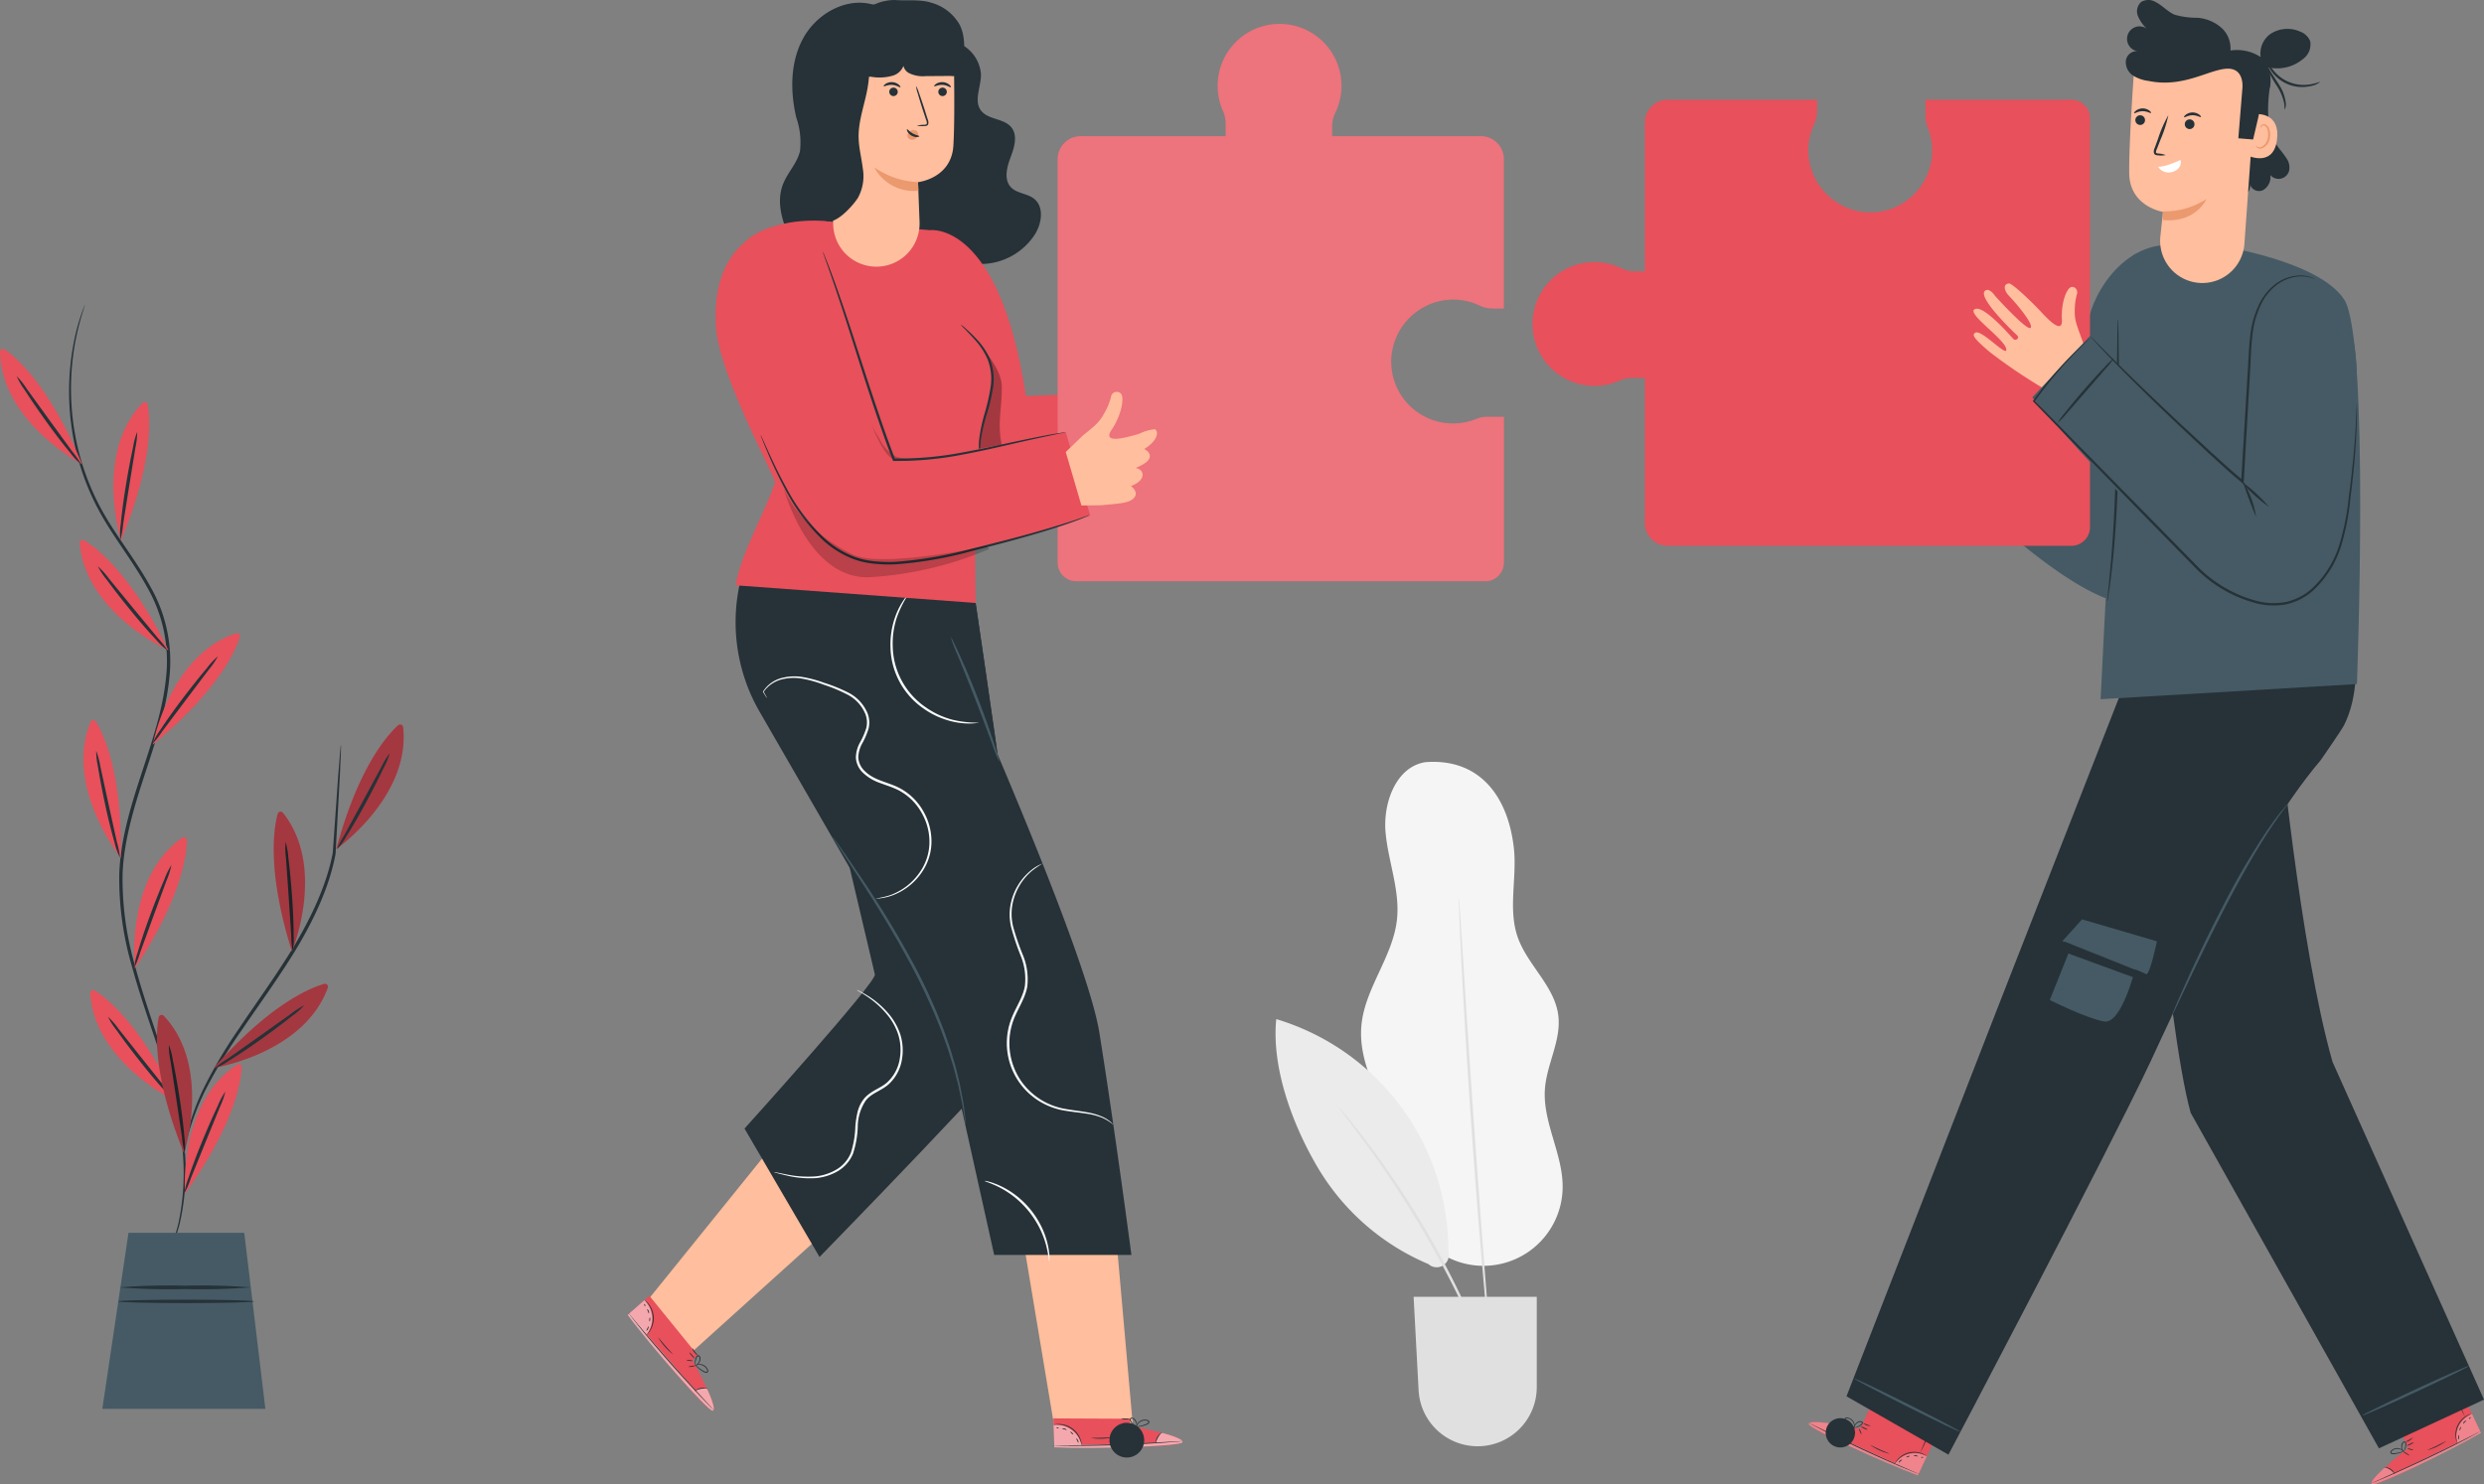 <svg xmlns="http://www.w3.org/2000/svg" width="324.54" height="194" viewBox="0 0 324.54 194">
  <rect x="0" y="0" width="324.54" height="194" fill="#808080" stroke="none"/>
  <g id="Group_1810" data-name="Group 1810" transform="translate(-146 -443)">
    <g id="Group_1711" data-name="Group 1711" transform="translate(169.51 294.221)">
      <g id="Background_Complete" data-name="Background Complete" transform="translate(143.144 248.348)">
        <g id="Group_1405" data-name="Group 1405" transform="translate(0)">
          <g id="Group_1403" data-name="Group 1403">
            <g id="Group_1397" data-name="Group 1397" transform="translate(11.17)">
              <path id="Path_629" data-name="Path 629" d="M220.783,308.751c-3.81.613-5.514,5.3-5.18,9.14s1.913,7.6,1.491,11.439c-.537,4.871-4.219,8.988-4.647,13.87-.506,5.758,3.565,10.864,4.781,16.515.591,2.749.509,5.657,1.532,8.275a10.346,10.346,0,0,0,19.98-3.569c.085-4.421-2.643-8.585-2.312-12.994.245-3.259,2.155-6.347,1.746-9.59-.487-3.858-4.062-6.6-5.323-10.276s-.05-7.734-.485-11.6c-.781-6.934-4.626-11.768-11.583-11.212" transform="translate(-212.403 -308.707)" fill="#f5f5f5"/>
            </g>
            <g id="Group_1398" data-name="Group 1398" transform="translate(0 33.619)">
              <path id="Path_630" data-name="Path 630" d="M194.556,362.707c-.649,6.425,2.193,13.984,5.5,19.532a30.629,30.629,0,0,0,14.384,12.485,1.585,1.585,0,0,0,2.6-1.589,31.548,31.548,0,0,0-22.48-30.427" transform="translate(-194.463 -362.707)" fill="#ebebeb"/>
            </g>
            <g id="Group_1400" data-name="Group 1400" transform="translate(8.288 45.204)">
              <g id="Group_1399" data-name="Group 1399">
                <path id="Path_631" data-name="Path 631" d="M227.569,415.181a1.733,1.733,0,0,1-.183-.358l-.458-1.052c-.386-.918-.963-2.239-1.7-3.86a133.483,133.483,0,0,0-14.01-23.971c-1.052-1.436-1.919-2.587-2.53-3.374L208,381.65a1.668,1.668,0,0,1-.222-.336,1.654,1.654,0,0,1,.279.289l.746.873c.646.761,1.545,1.889,2.625,3.308a116.649,116.649,0,0,1,14.039,24.02c.707,1.639,1.248,2.977,1.594,3.912.161.437.291.794.4,1.078A1.667,1.667,0,0,1,227.569,415.181Z" transform="translate(-207.775 -381.314)" fill="#e0e0e0"/>
              </g>
            </g>
            <g id="Group_1402" data-name="Group 1402" transform="translate(23.935 17.819)">
              <g id="Group_1401" data-name="Group 1401">
                <path id="Path_632" data-name="Path 632" d="M232.918,337.329a3.792,3.792,0,0,1,.07.616q.048.655.128,1.77c.1,1.571.243,3.787.419,6.51.347,5.5.835,13.092,1.424,21.475s1.172,15.974,1.6,21.467c.208,2.721.377,4.934.5,6.5q.076,1.114.12,1.769a3.845,3.845,0,0,1,.017.62,3.987,3.987,0,0,1-.09-.613q-.07-.652-.189-1.764c-.148-1.568-.357-3.779-.613-6.5-.492-5.487-1.114-13.074-1.705-21.462s-1.036-15.984-1.317-21.487c-.127-2.726-.23-4.945-.3-6.518q-.037-1.117-.06-1.773A4.027,4.027,0,0,1,232.918,337.329Z" transform="translate(-232.908 -337.329)" fill="#e0e0e0"/>
              </g>
            </g>
          </g>
          <g id="Group_1404" data-name="Group 1404" transform="translate(18.036 69.908)">
            <path id="Path_633" data-name="Path 633" d="M223.432,420.994h16.091v11.813a7.724,7.724,0,0,1-7.724,7.724h0a7.723,7.723,0,0,1-7.713-7.312Z" transform="translate(-223.432 -420.994)" fill="#e0e0e0"/>
          </g>
        </g>
      </g>
      <g id="Character_2" data-name="Character 2" transform="translate(176.72 148.78)">
        <g id="Group_1567" data-name="Group 1567">
          <g id="Group_1555" data-name="Group 1555">
            <g id="Group_1408" data-name="Group 1408" transform="translate(44.496 42.179)">
              <g id="Group_1407" data-name="Group 1407">
                <g id="Group_1406" data-name="Group 1406">
                  <path id="Path_634" data-name="Path 634" d="M327.743,232.025l-2.488-.518c-2.223-.667-3.485-.954-4-1.682-.688-.975.633-1.538.633-1.538s-1.529-.886-1.179-1.856a1.015,1.015,0,0,1,1.032-.585s-1.336-.849-1.5-1.509c-.228-.9.88-1.136.88-1.136-1.733-1.606-1.317-2.773-.838-2.8s1.88.981,1.88.981c1.227.628,4.559,2.409,3.63.194s-.807-4.267-.388-4.8a.751.751,0,0,1,1.286.6,8.778,8.778,0,0,0,.495,2.37,5.732,5.732,0,0,0,.888,1.728c.459.606.872,1.1,1.234,1.513l1.8,2.579Z" transform="translate(-319.864 -216.528)" fill="#ffbe9d"/>
                </g>
              </g>
            </g>
            <g id="Group_1462" data-name="Group 1462" transform="translate(36.086 182.223)">
              <g id="Group_1461" data-name="Group 1461">
                <g id="Group_1413" data-name="Group 1413" transform="translate(0.045)">
                  <g id="Group_1410" data-name="Group 1410">
                    <g id="Group_1409" data-name="Group 1409">
                      <path id="Path_635" data-name="Path 635" d="M313.085,445.987l2.142-4.518,8.489,3.957-3.063,6.644-.542-.212c-2.4-.962-12.15-5.06-13.5-6.265C305.115,444.249,313.085,445.987,313.085,445.987Z" transform="translate(-306.427 -441.469)" fill="#e8505b"/>
                    </g>
                  </g>
                  <g id="Group_1412" data-name="Group 1412" transform="translate(11.178 7.708)" opacity="0.3">
                    <g id="Group_1411" data-name="Group 1411">
                      <path id="Path_636" data-name="Path 636" d="M324.382,455.241a3.25,3.25,0,0,1,1.927-1.3,3.159,3.159,0,0,1,2.272.308l-1.1,2.373Z" transform="translate(-324.382 -453.85)" fill="#fff"/>
                    </g>
                  </g>
                </g>
                <g id="Group_1415" data-name="Group 1415" transform="translate(0 3.625)" opacity="0.3">
                  <g id="Group_1414" data-name="Group 1414">
                    <path id="Path_637" data-name="Path 637" d="M309.106,447.461s-2.868-.449-2.747.114,9.816,5.075,14.266,6.692l.075-.2L309.347,448.9S309.59,447.712,309.106,447.461Z" transform="translate(-306.355 -447.291)" fill="#fff"/>
                  </g>
                </g>
                <g id="Group_1418" data-name="Group 1418" transform="translate(0.067 3.765)">
                  <g id="Group_1417" data-name="Group 1417">
                    <g id="Group_1416" data-name="Group 1416">
                      <path id="Path_638" data-name="Path 638" d="M320.876,454.213a.845.845,0,0,1-.153-.052l-.431-.17-1.574-.652c-1.325-.56-3.146-1.357-5.137-2.282s-3.776-1.8-5.058-2.454l-1.513-.783-.408-.22a.856.856,0,0,1-.139-.083.917.917,0,0,1,.149.063l.417.2,1.53.75c1.291.633,3.08,1.5,5.07,2.422s3.8,1.733,5.121,2.312l1.56.685.423.189A.84.84,0,0,1,320.876,454.213Z" transform="translate(-306.462 -447.517)" fill="#263238"/>
                    </g>
                  </g>
                </g>
                <g id="Group_1421" data-name="Group 1421" transform="translate(2.734 3.663)">
                  <g id="Group_1420" data-name="Group 1420">
                    <g id="Group_1419" data-name="Group 1419">
                      <path id="Path_639" data-name="Path 639" d="M310.945,449.06a2.479,2.479,0,0,0-.2-1.706,1.512,1.512,0,0,1,.2,1.706Z" transform="translate(-310.746 -447.352)" fill="#263238"/>
                    </g>
                  </g>
                </g>
                <g id="Group_1424" data-name="Group 1424" transform="translate(5.888 4.35)">
                  <g id="Group_1423" data-name="Group 1423">
                    <g id="Group_1422" data-name="Group 1422">
                      <path id="Path_640" data-name="Path 640" d="M315.954,449.371a1.913,1.913,0,1,1,0-.465A.985.985,0,0,1,315.954,449.371Z" transform="translate(-315.812 -448.456)" fill="#263238"/>
                    </g>
                  </g>
                </g>
                <g id="Group_1427" data-name="Group 1427" transform="translate(6.57 4.499)">
                  <g id="Group_1426" data-name="Group 1426">
                    <g id="Group_1425" data-name="Group 1425">
                      <path id="Path_641" data-name="Path 641" d="M317.224,449.418c-.029.012-.121-.139-.206-.339s-.131-.371-.1-.384.121.139.207.339S317.253,449.406,317.224,449.418Z" transform="translate(-316.907 -448.695)" fill="#263238"/>
                    </g>
                  </g>
                </g>
                <g id="Group_1430" data-name="Group 1430" transform="translate(6.802 4.213)">
                  <g id="Group_1429" data-name="Group 1429">
                    <g id="Group_1428" data-name="Group 1428">
                      <path id="Path_642" data-name="Path 642" d="M318.173,448.646a1.105,1.105,0,0,1-.469-.149c-.247-.111-.436-.225-.423-.253a1.107,1.107,0,0,1,.469.149C318,448.5,318.185,448.617,318.173,448.646Z" transform="translate(-317.28 -448.236)" fill="#263238"/>
                    </g>
                  </g>
                </g>
                <g id="Group_1433" data-name="Group 1433" transform="translate(7.065 3.731)">
                  <g id="Group_1432" data-name="Group 1432">
                    <g id="Group_1431" data-name="Group 1431">
                      <path id="Path_643" data-name="Path 643" d="M318.745,447.858a1.378,1.378,0,0,1-1.04-.392,38.183,38.183,0,0,0,1.04.392Z" transform="translate(-317.703 -447.462)" fill="#263238"/>
                    </g>
                  </g>
                </g>
                <g id="Group_1436" data-name="Group 1436" transform="translate(4.692 3.03)">
                  <g id="Group_1435" data-name="Group 1435">
                    <g id="Group_1434" data-name="Group 1434">
                      <path id="Path_644" data-name="Path 644" d="M315.286,447.7a1.735,1.735,0,0,1-.544-.257,3.561,3.561,0,0,1-.521-.4,1.783,1.783,0,0,1-.269-.292.327.327,0,0,1-.056-.232.238.238,0,0,1,.184-.18,1.1,1.1,0,0,1,1.1.869,1.086,1.086,0,0,1,.009.446.338.338,0,0,1-.055.154,1.707,1.707,0,0,0-.032-.582,1.088,1.088,0,0,0-.325-.52.937.937,0,0,0-.671-.258c-.116.024-.13.142-.06.244a1.816,1.816,0,0,0,.245.273,4.146,4.146,0,0,0,.494.408C315.086,447.582,315.294,447.679,315.286,447.7Z" transform="translate(-313.891 -446.335)" fill="#263238"/>
                    </g>
                  </g>
                </g>
                <g id="Group_1439" data-name="Group 1439" transform="translate(5.926 3.495)">
                  <g id="Group_1438" data-name="Group 1438">
                    <g id="Group_1437" data-name="Group 1437">
                      <path id="Path_645" data-name="Path 645" d="M315.88,447.94a.594.594,0,0,1,.113-.408.991.991,0,0,1,.335-.329.605.605,0,0,1,.583-.067.24.24,0,0,1,.051.331.661.661,0,0,1-.206.2,1.843,1.843,0,0,1-.412.21.872.872,0,0,1-.415.075c0-.018.154-.047.385-.15a2.117,2.117,0,0,0,.381-.221c.128-.08.276-.264.151-.352a.537.537,0,0,0-.467.065.983.983,0,0,0-.319.283A2.134,2.134,0,0,0,315.88,447.94Z" transform="translate(-315.873 -447.083)" fill="#263238"/>
                    </g>
                  </g>
                </g>
                <g id="Group_1442" data-name="Group 1442" transform="translate(11.258 7.527)">
                  <g id="Group_1441" data-name="Group 1441">
                    <g id="Group_1440" data-name="Group 1440">
                      <path id="Path_646" data-name="Path 646" d="M328.569,454.089c-.011.018-.232-.136-.638-.27a2.934,2.934,0,0,0-3.049.738c-.3.3-.426.542-.444.531a.554.554,0,0,1,.08-.171,2.448,2.448,0,0,1,.306-.415,2.845,2.845,0,0,1,3.134-.758,2.439,2.439,0,0,1,.461.229C328.521,454.039,328.573,454.083,328.569,454.089Z" transform="translate(-324.438 -453.558)" fill="#263238"/>
                    </g>
                  </g>
                </g>
                <g id="Group_1445" data-name="Group 1445" transform="translate(14.572 4.114)">
                  <g id="Group_1444" data-name="Group 1444">
                    <g id="Group_1443" data-name="Group 1443">
                      <path id="Path_647" data-name="Path 647" d="M331.342,448.077a32.755,32.755,0,0,1-1.58,3.51,32.769,32.769,0,0,1,1.58-3.51Z" transform="translate(-329.76 -448.077)" fill="#263238"/>
                    </g>
                  </g>
                </g>
                <g id="Group_1448" data-name="Group 1448" transform="translate(8.048 6.64)">
                  <g id="Group_1447" data-name="Group 1447">
                    <g id="Group_1446" data-name="Group 1446">
                      <path id="Path_648" data-name="Path 648" d="M321.774,453.268a7.691,7.691,0,0,1-2.492-1.131c.017-.029.555.263,1.242.574S321.785,453.237,321.774,453.268Z" transform="translate(-319.281 -452.135)" fill="#263238"/>
                    </g>
                  </g>
                </g>
                <g id="Group_1451" data-name="Group 1451" transform="translate(11.754 8.535)">
                  <g id="Group_1450" data-name="Group 1450">
                    <g id="Group_1449" data-name="Group 1449">
                      <path id="Path_649" data-name="Path 649" d="M325.686,455.188c.011.03-.1.1-.216.2s-.2.2-.228.184.019-.154.154-.27S325.678,455.16,325.686,455.188Z" transform="translate(-325.235 -455.177)" fill="#263238"/>
                    </g>
                  </g>
                </g>
                <g id="Group_1454" data-name="Group 1454" transform="translate(12.727 8.042)">
                  <g id="Group_1453" data-name="Group 1453">
                    <g id="Group_1452" data-name="Group 1452">
                      <path id="Path_650" data-name="Path 650" d="M327.267,454.4c.011.029-.085.092-.214.14s-.243.063-.254.034.085-.092.214-.141S327.255,454.372,327.267,454.4Z" transform="translate(-326.798 -454.387)" fill="#263238"/>
                    </g>
                  </g>
                </g>
                <g id="Group_1457" data-name="Group 1457" transform="translate(13.702 7.961)">
                  <g id="Group_1456" data-name="Group 1456">
                    <g id="Group_1455" data-name="Group 1455">
                      <path id="Path_651" data-name="Path 651" d="M328.921,454.414c-.019.026-.132-.027-.277-.042s-.266.011-.279-.019.112-.114.291-.093S328.942,454.391,328.921,454.414Z" transform="translate(-328.364 -454.256)" fill="#263238"/>
                    </g>
                  </g>
                </g>
                <g id="Group_1460" data-name="Group 1460" transform="translate(14.675 8.18)">
                  <g id="Group_1459" data-name="Group 1459">
                    <g id="Group_1458" data-name="Group 1458">
                      <path id="Path_652" data-name="Path 652" d="M330.228,454.675c0,.031-.071.052-.154.047s-.149-.035-.147-.067.071-.052.154-.047S330.23,454.644,330.228,454.675Z" transform="translate(-329.927 -454.608)" fill="#263238"/>
                    </g>
                  </g>
                </g>
              </g>
            </g>
            <g id="Group_1516" data-name="Group 1516" transform="translate(109.599 180.667)">
              <g id="Group_1515" data-name="Group 1515">
                <g id="Group_1467" data-name="Group 1467" transform="translate(0.007)">
                  <g id="Group_1464" data-name="Group 1464">
                    <g id="Group_1463" data-name="Group 1463">
                      <path id="Path_653" data-name="Path 653" d="M429.254,447.518l-2.117-4.53,8.46-4.019,3.166,6.594-.509.283c-2.273,1.239-11.644,6.137-13.429,6.406C422.835,452.551,429.254,447.518,429.254,447.518Z" transform="translate(-424.443 -438.969)" fill="#e8505b"/>
                    </g>
                  </g>
                  <g id="Group_1466" data-name="Group 1466" transform="translate(11.104 4.114)" opacity="0.3">
                    <g id="Group_1465" data-name="Group 1465">
                      <path id="Path_654" data-name="Path 654" d="M442.4,449.448a3.252,3.252,0,0,1,.223-2.317,3.157,3.157,0,0,1,1.685-1.555l1.125,2.364Z" transform="translate(-442.279 -445.577)" fill="#fff"/>
                    </g>
                  </g>
                </g>
                <g id="Group_1469" data-name="Group 1469" transform="translate(0 6.412)" opacity="0.3">
                  <g id="Group_1468" data-name="Group 1468">
                    <path id="Path_655" data-name="Path 655" d="M426.173,453.989s-2.174,1.923-1.662,2.189,10.167-4.328,14.25-6.728l-.1-.182-11.218,5.454S426.675,453.776,426.173,453.989Z" transform="translate(-424.433 -449.268)" fill="#fff"/>
                  </g>
                </g>
                <g id="Group_1472" data-name="Group 1472" transform="translate(0.008 6.343)">
                  <g id="Group_1471" data-name="Group 1471">
                    <g id="Group_1470" data-name="Group 1470">
                      <path id="Path_656" data-name="Path 656" d="M438.792,449.158a.809.809,0,0,1-.138.085l-.406.224-1.505.8c-1.276.664-3.051,1.559-5.033,2.5s-3.8,1.76-5.115,2.333l-1.568.667-.429.174a.844.844,0,0,1-.153.054.9.9,0,0,1,.144-.074l.421-.194,1.553-.7c1.311-.591,3.117-1.419,5.1-2.363s3.76-1.827,5.045-2.473l1.522-.765.416-.2A.936.936,0,0,1,438.792,449.158Z" transform="translate(-424.445 -449.158)" fill="#263238"/>
                    </g>
                  </g>
                </g>
                <g id="Group_1475" data-name="Group 1475" transform="translate(1.631 11.047)">
                  <g id="Group_1474" data-name="Group 1474">
                    <g id="Group_1473" data-name="Group 1473">
                      <path id="Path_657" data-name="Path 657" d="M428.493,457.662a3.933,3.933,0,0,0-.636-.6,3.827,3.827,0,0,0-.8-.339,1.512,1.512,0,0,1,1.441.936Z" transform="translate(-427.052 -456.712)" fill="#263238"/>
                    </g>
                  </g>
                </g>
                <g id="Group_1478" data-name="Group 1478" transform="translate(4.181 9.048)">
                  <g id="Group_1477" data-name="Group 1477">
                    <g id="Group_1476" data-name="Group 1476">
                      <path id="Path_658" data-name="Path 658" d="M431.932,454c-.016.027-.2-.062-.421-.2s-.377-.267-.361-.293.2.062.421.2S431.948,453.971,431.932,454Z" transform="translate(-431.149 -453.501)" fill="#263238"/>
                    </g>
                  </g>
                </g>
                <g id="Group_1481" data-name="Group 1481" transform="translate(4.723 8.62)">
                  <g id="Group_1480" data-name="Group 1480">
                    <g id="Group_1479" data-name="Group 1479">
                      <path id="Path_659" data-name="Path 659" d="M432.773,453.05c-.009.03-.185,0-.393-.057s-.369-.136-.361-.166.185,0,.393.057S432.782,453.02,432.773,453.05Z" transform="translate(-432.019 -452.814)" fill="#263238"/>
                    </g>
                  </g>
                </g>
                <g id="Group_1484" data-name="Group 1484" transform="translate(4.65 7.845)">
                  <g id="Group_1483" data-name="Group 1483">
                    <g id="Group_1482" data-name="Group 1482">
                      <path id="Path_660" data-name="Path 660" d="M432.782,451.576c.014.028-.172.148-.415.266a1.1,1.1,0,0,1-.464.164c-.014-.028.172-.147.415-.266A1.108,1.108,0,0,1,432.782,451.576Z" transform="translate(-431.902 -451.57)" fill="#263238"/>
                    </g>
                  </g>
                </g>
                <g id="Group_1487" data-name="Group 1487" transform="translate(4.446 7.215)">
                  <g id="Group_1486" data-name="Group 1486">
                    <g id="Group_1485" data-name="Group 1485">
                      <path id="Path_661" data-name="Path 661" d="M432.539,450.561c.021.021-.148.22-.425.378a.946.946,0,0,1-.54.174,42.836,42.836,0,0,0,.965-.552Z" transform="translate(-431.574 -450.558)" fill="#263238"/>
                    </g>
                  </g>
                </g>
                <g id="Group_1490" data-name="Group 1490" transform="translate(2.482 8.589)">
                  <g id="Group_1489" data-name="Group 1489">
                    <g id="Group_1488" data-name="Group 1488">
                      <path id="Path_662" data-name="Path 662" d="M430.264,453.118a1.726,1.726,0,0,1-.545.255,3.544,3.544,0,0,1-.639.148,1.757,1.757,0,0,1-.4.021.327.327,0,0,1-.215-.1.238.238,0,0,1-.021-.256,1.1,1.1,0,0,1,1.372-.3,1.086,1.086,0,0,1,.35.278c.066.083.09.136.084.14a1.72,1.72,0,0,0-.468-.346,1.09,1.09,0,0,0-.608-.081.93.93,0,0,0-.626.352c-.056.1.026.19.149.2a1.74,1.74,0,0,0,.368-.015,4.1,4.1,0,0,0,.629-.12C430.049,453.2,430.256,453.1,430.264,453.118Z" transform="translate(-428.42 -452.764)" fill="#263238"/>
                    </g>
                  </g>
                </g>
                <g id="Group_1493" data-name="Group 1493" transform="translate(3.904 7.719)">
                  <g id="Group_1492" data-name="Group 1492">
                    <g id="Group_1491" data-name="Group 1491">
                      <path id="Path_663" data-name="Path 663" d="M431,452.685a.6.6,0,0,1-.242-.347.993.993,0,0,1-.04-.468.6.6,0,0,1,.321-.492.24.24,0,0,1,.287.171.651.651,0,0,1,.023.287,1.826,1.826,0,0,1-.1.451.869.869,0,0,1-.206.368c-.016-.009.062-.149.13-.392a2.114,2.114,0,0,0,.073-.435c.02-.151-.027-.381-.176-.341s-.217.253-.248.4a.983.983,0,0,0,.014.426A2.178,2.178,0,0,0,431,452.685Z" transform="translate(-430.704 -451.368)" fill="#263238"/>
                    </g>
                  </g>
                </g>
                <g id="Group_1496" data-name="Group 1496" transform="translate(10.982 4.11)">
                  <g id="Group_1495" data-name="Group 1495">
                    <g id="Group_1494" data-name="Group 1494">
                      <path id="Path_664" data-name="Path 664" d="M444.171,445.572c.007.02-.253.092-.615.319a2.935,2.935,0,0,0-1.375,2.82c.044.424.147.673.127.68a.527.527,0,0,1-.082-.171,2.482,2.482,0,0,1-.125-.5,2.846,2.846,0,0,1,1.413-2.9,2.479,2.479,0,0,1,.471-.209A.56.56,0,0,1,444.171,445.572Z" transform="translate(-442.072 -445.57)" fill="#263238"/>
                    </g>
                  </g>
                </g>
                <g id="Group_1499" data-name="Group 1499" transform="translate(10.528 1.009)">
                  <g id="Group_1498" data-name="Group 1498">
                    <g id="Group_1497" data-name="Group 1497">
                      <path id="Path_665" data-name="Path 665" d="M441.345,440.59a32.73,32.73,0,0,1,1.7,3.455,32.886,32.886,0,0,1-1.7-3.455Z" transform="translate(-441.344 -440.59)" fill="#263238"/>
                    </g>
                  </g>
                </g>
                <g id="Group_1502" data-name="Group 1502" transform="translate(7.312 7.665)">
                  <g id="Group_1501" data-name="Group 1501">
                    <g id="Group_1500" data-name="Group 1500">
                      <path id="Path_666" data-name="Path 666" d="M438.637,451.283a7.7,7.7,0,0,1-2.46,1.2c-.011-.031.557-.26,1.234-.591S438.62,451.255,438.637,451.283Z" transform="translate(-436.177 -451.281)" fill="#263238"/>
                    </g>
                  </g>
                </g>
                <g id="Group_1505" data-name="Group 1505" transform="translate(11.329 6.875)">
                  <g id="Group_1504" data-name="Group 1504">
                    <g id="Group_1503" data-name="Group 1503">
                      <path id="Path_667" data-name="Path 667" d="M442.729,450.013c.03.011.011.139.014.292s.027.281,0,.293-.107-.113-.11-.29S442.7,450,442.729,450.013Z" transform="translate(-442.63 -450.012)" fill="#263238"/>
                    </g>
                  </g>
                </g>
                <g id="Group_1508" data-name="Group 1508" transform="translate(11.503 5.801)">
                  <g id="Group_1507" data-name="Group 1507">
                    <g id="Group_1506" data-name="Group 1506">
                      <path id="Path_668" data-name="Path 668" d="M443.09,448.287c.029.011.017.125-.029.255s-.106.227-.136.217-.017-.125.029-.255S443.06,448.277,443.09,448.287Z" transform="translate(-442.91 -448.286)" fill="#263238"/>
                    </g>
                  </g>
                </g>
                <g id="Group_1511" data-name="Group 1511" transform="translate(11.993 5.006)">
                  <g id="Group_1510" data-name="Group 1510">
                    <g id="Group_1509" data-name="Group 1509">
                      <path id="Path_669" data-name="Path 669" d="M444.112,447.024c.007.032-.105.084-.209.187s-.161.211-.193.2-.016-.159.114-.284S444.108,446.995,444.112,447.024Z" transform="translate(-443.697 -447.01)" fill="#263238"/>
                    </g>
                  </g>
                </g>
                <g id="Group_1514" data-name="Group 1514" transform="translate(12.749 4.544)">
                  <g id="Group_1513" data-name="Group 1513">
                    <g id="Group_1512" data-name="Group 1512">
                      <path id="Path_670" data-name="Path 670" d="M445.126,446.274c.023.022,0,.088-.062.149s-.122.092-.145.07,0-.088.062-.149S445.1,446.252,445.126,446.274Z" transform="translate(-444.911 -446.267)" fill="#263238"/>
                    </g>
                  </g>
                </g>
              </g>
            </g>
            <g id="Group_1523" data-name="Group 1523" transform="translate(41.015 76.749)">
              <g id="Group_1518" data-name="Group 1518" transform="translate(38.669 16.391)">
                <path id="Path_671" data-name="Path 671" d="M421.008,388.16l-13.725,6.367-24.6-43.852c-3.208-11.568-6.3-52.293-6.3-52.293l17.795,1.359s2.741,29.236,7.047,44.3Z" transform="translate(-376.382 -298.382)" fill="#263238"/>
                <g id="Group_1517" data-name="Group 1517" transform="translate(28.737 85.377)">
                  <path id="Path_672" data-name="Path 672" d="M422.54,441.991a2.2,2.2,0,0,1,.519-.311c.344-.181.846-.434,1.469-.74,1.247-.612,2.979-1.437,4.9-2.332s3.67-1.687,4.942-2.246c.636-.28,1.152-.5,1.513-.647a2.168,2.168,0,0,1,.572-.2,2.212,2.212,0,0,1-.52.312c-.344.181-.847.434-1.47.74-1.247.612-2.978,1.438-4.9,2.331s-3.668,1.686-4.94,2.245c-.636.28-1.152.5-1.513.647A2.187,2.187,0,0,1,422.54,441.991Z" transform="translate(-422.539 -435.515)" fill="#455a64"/>
                </g>
              </g>
              <g id="Group_1522" data-name="Group 1522">
                <path id="Path_673" data-name="Path 673" d="M378.86,272.055c.331.018,3.974,10.788.469,17.937-.352.719-3.1,4.662-3.1,4.662-9.7,11.441-19.521,33.633-22.264,39.463-5.628,11.959-26.369,51.3-26.369,51.3l-13.322-7.629,19.479-50.083,17.679-45.2Z" transform="translate(-314.272 -272.055)" fill="#263238"/>
                <g id="Group_1519" data-name="Group 1519" transform="translate(26.566 43.4)">
                  <path id="Path_674" data-name="Path 674" d="M371.931,344.635s-.939,4.557-1.429,4.291c-1.387-.751-10.928-4.308-10.928-4.308l2.576-2.854Z" transform="translate(-357.936 -341.764)" fill="#455a64"/>
                  <path id="Path_675" data-name="Path 675" d="M368.121,350.172s-1.787,7.341-4.085,6.939-7.093-2.808-7.093-2.808l2.893-7.246Z" transform="translate(-356.943 -343.761)" fill="#455a64"/>
                  <path id="Path_676" data-name="Path 676" d="M370.668,350.686l-10.652-4.259.513,1.562,8.437,3.09Z" transform="translate(-358.103 -343.524)" fill="#263238"/>
                </g>
                <g id="Group_1520" data-name="Group 1520" transform="translate(42.456 28.357)">
                  <path id="Path_677" data-name="Path 677" d="M397.634,317.6a1.215,1.215,0,0,1-.175.273l-.55.741c-.473.646-1.141,1.593-1.921,2.795-1.561,2.4-3.533,5.838-5.54,9.723s-3.718,7.462-4.953,10.051l-1.459,3.068-.408.83a1.23,1.23,0,0,1-.162.28,1.2,1.2,0,0,1,.1-.307l.352-.855c.311-.74.777-1.8,1.366-3.113,1.182-2.615,2.851-6.215,4.874-10.1a99.3,99.3,0,0,1,5.637-9.7c.807-1.19,1.507-2.12,2.012-2.745l.6-.706A1.249,1.249,0,0,1,397.634,317.6Z" transform="translate(-382.465 -317.602)" fill="#455a64"/>
                </g>
                <g id="Group_1521" data-name="Group 1521" transform="translate(0.994 103.402)">
                  <path id="Path_678" data-name="Path 678" d="M315.87,438.143c.04-.08,3.184,1.416,7.021,3.342s6.917,3.552,6.877,3.632-3.184-1.416-7.023-3.342S315.829,438.223,315.87,438.143Z" transform="translate(-315.869 -438.14)" fill="#455a64"/>
                </g>
              </g>
            </g>
            <g id="Group_1531" data-name="Group 1531" transform="translate(0 13.029)">
              <g id="Group_1524" data-name="Group 1524" transform="translate(52.649 37.931)">
                <path id="Path_679" data-name="Path 679" d="M338.151,230.633a44.272,44.272,0,0,1-2.452,4.75,44.283,44.283,0,0,1-2.736,4.593,87.947,87.947,0,0,1,5.189-9.344Z" transform="translate(-332.959 -230.632)" fill="#263238"/>
              </g>
              <g id="Group_1528" data-name="Group 1528" transform="translate(50.971 18.952)">
                <g id="Group_1527" data-name="Group 1527">
                  <g id="Group_1526" data-name="Group 1526" transform="translate(0 0.033)">
                    <g id="Group_1525" data-name="Group 1525">
                      <path id="Path_680" data-name="Path 680" d="M362.305,200.2c.727-.006,1.6,5.291,2.33,14.8.832,10.783.761,21.665-2.224,28.509a5.915,5.915,0,0,1-3.131,3.314c-7.719,3.188-29.016-19.644-29.016-19.644l5.239-9.2,15,12.106s1.5-12.249,1.21-17.895C351.5,207.909,355.772,200.25,362.305,200.2Z" transform="translate(-330.264 -200.201)" fill="#455a64"/>
                    </g>
                  </g>
                  <path id="Path_681" data-name="Path 681" d="M383.035,200.288s13.026,1.9,16.393,7.024,1.666,50.255,1.666,50.255l-33.487,1.98s2.7-57.456,4.369-58.11C376.125,199.807,382.54,200.121,383.035,200.288Z" transform="translate(-344.358 -200.148)" fill="#455a64"/>
                </g>
              </g>
              <g id="Group_1529" data-name="Group 1529">
                <path id="Path_682" data-name="Path 682" d="M284.441,176.91a8.018,8.018,0,0,1,.742-3.984,4.01,4.01,0,0,0,.4-1.7v-1.516H266.061a3,3,0,0,0-3,3v19.437h-1.316a4.051,4.051,0,0,1-1.761-.422,8.091,8.091,0,1,0-.243,14.7,4.041,4.041,0,0,1,1.632-.36h1.689V225.01a3,3,0,0,0,3,3h52.725a2.441,2.441,0,0,0,2.441-2.441V172.148a2.441,2.441,0,0,0-2.441-2.441H299.733v2.162a3.884,3.884,0,0,0,.286,1.457,8.082,8.082,0,0,1-7.836,11.1A8.156,8.156,0,0,1,284.441,176.91Z" transform="translate(-248.394 -169.707)" fill="#e8505b"/>
              </g>
              <g id="Group_1530" data-name="Group 1530" transform="translate(75.085 28.691)">
                <path id="Path_683" data-name="Path 683" d="M370.4,215.791a1.638,1.638,0,0,1,.032.375c.008.281.017.638.029,1.076.011.978.027,2.32.046,3.959.018,3.343.057,7.962-.045,13.064s-.39,9.722-.733,13.049c-.173,1.664-.344,3.007-.481,3.932-.069.434-.125.786-.169,1.064a1.641,1.641,0,0,1-.081.368,1.612,1.612,0,0,1,.016-.377c.028-.28.064-.634.108-1.071.1-.929.234-2.274.378-3.938.283-3.328.54-7.937.636-13.035s.1-9.714.14-13.057c.024-1.639.044-2.982.057-3.959.013-.439.024-.8.032-1.076A1.623,1.623,0,0,1,370.4,215.791Z" transform="translate(-368.996 -215.791)" fill="#263238"/>
              </g>
            </g>
            <g id="Group_1554" data-name="Group 1554" transform="translate(77.498)">
              <g id="Group_1551" data-name="Group 1551" transform="translate(0.458 7.065)">
                <path id="Path_684" data-name="Path 684" d="M400.675,166.186c-.539,3.4-.509,6.385,1.155,8.6a12.94,12.94,0,0,1,1,1.345,2.05,2.05,0,0,1,.259,1.607,1.423,1.423,0,0,1-2.432.491,1.962,1.962,0,0,1-.949,1.965,1.235,1.235,0,0,1-1.745-.9s.443,1.72-1.537,1.456l1.391-11.832Z" transform="translate(-382.218 -162.414)" fill="#263238"/>
                <g id="Group_1546" data-name="Group 1546">
                  <g id="Group_1545" data-name="Group 1545">
                    <g id="Group_1532" data-name="Group 1532">
                      <path id="Path_685" data-name="Path 685" d="M383.161,190.049h0a5.513,5.513,0,0,1-5.482-6.087c.186-1.769.342-3.209.342-3.209s-4.357-.677-4.411-5.034.7-14.362.7-14.362h0a15.144,15.144,0,0,1,15.215,1.913l.646.5-1.513,21.162A5.512,5.512,0,0,1,383.161,190.049Z" transform="translate(-373.608 -160.127)" fill="#ffbe9d"/>
                    </g>
                    <g id="Group_1536" data-name="Group 1536" transform="translate(0.642 7.104)">
                      <g id="Group_1533" data-name="Group 1533" transform="translate(0.159 0.894)">
                        <path id="Path_686" data-name="Path 686" d="M375.951,174.076a.632.632,0,1,0-.893-.044A.632.632,0,0,0,375.951,174.076Z" transform="translate(-374.893 -172.974)" fill="#263238"/>
                      </g>
                      <g id="Group_1535" data-name="Group 1535">
                        <g id="Group_1534" data-name="Group 1534">
                          <path id="Path_687" data-name="Path 687" d="M374.647,172.157c.068.075.5-.254,1.1-.257s1.035.308,1.1.23c.032-.034-.035-.171-.226-.315a1.478,1.478,0,0,0-1.754.021C374.679,171.986,374.614,172.124,374.647,172.157Z" transform="translate(-374.639 -171.538)" fill="#263238"/>
                        </g>
                      </g>
                    </g>
                    <g id="Group_1540" data-name="Group 1540" transform="translate(7.16 7.633)">
                      <g id="Group_1537" data-name="Group 1537" transform="translate(0.103 0.902)">
                        <path id="Path_688" data-name="Path 688" d="M385.574,173.929a.633.633,0,1,0,.87.208A.633.633,0,0,0,385.574,173.929Z" transform="translate(-385.273 -173.835)" fill="#263238"/>
                      </g>
                      <g id="Group_1539" data-name="Group 1539">
                        <g id="Group_1538" data-name="Group 1538">
                          <path id="Path_689" data-name="Path 689" d="M385.116,173.006c.068.076.5-.253,1.1-.257s1.035.308,1.1.23c.032-.034-.035-.171-.226-.315a1.478,1.478,0,0,0-1.754.021C385.148,172.835,385.083,172.973,385.116,173.006Z" transform="translate(-385.108 -172.387)" fill="#263238"/>
                        </g>
                      </g>
                    </g>
                    <g id="Group_1542" data-name="Group 1542" transform="translate(3.204 7.985)">
                      <g id="Group_1541" data-name="Group 1541">
                        <path id="Path_690" data-name="Path 690" d="M380.312,178.17a2.912,2.912,0,0,0-.97-.205c-.157-.017-.28-.053-.291-.137a.848.848,0,0,1,.112-.45l.474-1.22a16.691,16.691,0,0,0,1.027-3.205,16.7,16.7,0,0,0-1.347,3.085l-.449,1.228a1,1,0,0,0-.085.652.41.41,0,0,0,.27.251,1.032,1.032,0,0,0,.268.035A2.923,2.923,0,0,0,380.312,178.17Z" transform="translate(-378.754 -172.953)" fill="#263238"/>
                      </g>
                    </g>
                    <g id="Group_1543" data-name="Group 1543" transform="translate(3.769 13.798)">
                      <path id="Path_691" data-name="Path 691" d="M382.6,182.357c.625-.372-1.721.915-2.943.855a1.658,1.658,0,0,0,1.957.66C382.922,183.395,382.6,182.357,382.6,182.357Z" transform="translate(-379.661 -182.289)" fill="#fff"/>
                    </g>
                    <g id="Group_1544" data-name="Group 1544" transform="translate(4.397 18.949)">
                      <path id="Path_692" data-name="Path 692" d="M380.68,192.177a10.129,10.129,0,0,0,5.68-1.614s-1.342,3.136-5.69,2.743Z" transform="translate(-380.67 -190.563)" fill="#eb996e"/>
                    </g>
                  </g>
                </g>
                <g id="Group_1550" data-name="Group 1550" transform="translate(15.248 7.844)">
                  <g id="Group_1547" data-name="Group 1547">
                    <path id="Path_693" data-name="Path 693" d="M399.426,172.738c.1-.03,3.247-.243,2.724,3.43s-4.06,1.93-4.051,1.824S399.426,172.738,399.426,172.738Z" transform="translate(-398.099 -172.725)" fill="#ffbe9d"/>
                  </g>
                  <g id="Group_1549" data-name="Group 1549" transform="translate(1.304 1.324)">
                    <g id="Group_1548" data-name="Group 1548">
                      <path id="Path_694" data-name="Path 694" d="M400.2,177.665c.017-.009.057.054.159.119a.647.647,0,0,0,.476.078,1.6,1.6,0,0,0,.935-1.316,2.13,2.13,0,0,0-.049-.942.748.748,0,0,0-.412-.56.329.329,0,0,0-.4.122c-.064.1-.051.172-.072.176s-.07-.073-.019-.22a.413.413,0,0,1,.177-.209.491.491,0,0,1,.367-.044.91.91,0,0,1,.588.665,2.2,2.2,0,0,1,.076,1.055,1.679,1.679,0,0,1-1.159,1.454.694.694,0,0,1-.572-.181C400.193,177.755,400.185,177.67,400.2,177.665Z" transform="translate(-400.194 -174.852)" fill="#eb996e"/>
                    </g>
                  </g>
                </g>
              </g>
              <path id="Path_695" data-name="Path 695" d="M372.9,156.655a1.43,1.43,0,0,1,1.63-1.17,1.634,1.634,0,1,1,1.086-2.967,4.83,4.83,0,0,1-1.149-1.64,1.65,1.65,0,0,1,.422-1.838,1.833,1.833,0,0,1,1.885,0c.9.451,1.577,1.274,2.5,1.662a10.539,10.539,0,0,0,3.006.4,5.373,5.373,0,0,1,3.058,1.273,3.6,3.6,0,0,1,1.217,3.006,5.663,5.663,0,0,1,3.946.852,3.172,3.172,0,0,1,1.2-2.96,4.023,4.023,0,0,1,3.916-.383,2.266,2.266,0,0,1,1.353,1.256,2.332,2.332,0,0,1-.916,2.329,5.244,5.244,0,0,1-4.578,1.1,4.772,4.772,0,0,1,.314,2.038c-.071,1.2-1.036,2.449-1.459,3.577h0l-.093.741-.72,3.079-1.931-.156.525-6.474s.362-2.717-2-2.623-5.72,2.546-10.254,1.6a4.98,4.98,0,0,1-2.094-.743A2.108,2.108,0,0,1,372.9,156.655Z" transform="translate(-372.872 -148.78)" fill="#263238"/>
              <g id="Group_1552" data-name="Group 1552" transform="translate(18.229 7.199)">
                <path id="Path_696" data-name="Path 696" d="M409.328,163.856a2.7,2.7,0,0,1-1.255.537,4.925,4.925,0,0,1-5.566-2.73,2.7,2.7,0,0,1-.344-1.321c.055-.013.153.5.548,1.217a5.064,5.064,0,0,0,5.319,2.609C408.839,164.041,409.3,163.8,409.328,163.856Z" transform="translate(-402.152 -160.343)" fill="#263238"/>
              </g>
              <g id="Group_1553" data-name="Group 1553" transform="translate(18.321 8.228)">
                <path id="Path_697" data-name="Path 697" d="M404.762,168.072c-.054-.008,0-.381-.113-.956a6.639,6.639,0,0,0-.906-2.1,17.084,17.084,0,0,1-1.179-2.055,1.966,1.966,0,0,1-.252-.96,6.781,6.781,0,0,1,.458.859c.28.526.76,1.2,1.251,1.988a5.526,5.526,0,0,1,.855,2.239A1.587,1.587,0,0,1,404.762,168.072Z" transform="translate(-402.299 -161.995)" fill="#263238"/>
              </g>
            </g>
          </g>
          <g id="Group_1556" data-name="Group 1556" transform="translate(57.612 37.037)">
            <path id="Path_698" data-name="Path 698" d="M349.344,221.552a69.532,69.532,0,0,1-6.273-4.3c-2.409-2.04-2.234-2.264-1.955-2.512.751-.664,4.371,3.424,4.089,2.082s-4.994-4.471-4.181-5.133c1.058-.862,4.771,3.489,5.111,3.833s.837-.149.514-.443c-.466-.423-5.248-4.986-4.217-5.843.572-.475,1.307.658,1.307.658s4.168,4.607,4.642,4.186-1.878-3.217-2.737-4.1-.791-1.642-.1-1.707c.47-.045,3.167,2.6,4,3.49s3.066,3.386,2.938,1.236.563-3.851,1.062-4.178,1.124.266.888.89a8.05,8.05,0,0,0-.274,2.153,5.266,5.266,0,0,0,.235,1.725c.152.482.3.9.441,1.279l1.464,4.027-3.672,4.652Z" transform="translate(-340.93 -208.269)" fill="#ffbe9d"/>
          </g>
          <g id="Group_1566" data-name="Group 1566" transform="translate(65.294 35.998)">
            <g id="Group_1565" data-name="Group 1565">
              <g id="Group_1564" data-name="Group 1564">
                <g id="Group_1558" data-name="Group 1558" transform="translate(0 0.055)">
                  <g id="Group_1557" data-name="Group 1557">
                    <path id="Path_699" data-name="Path 699" d="M390.24,207.106c.771.192,5.365,2.57,5.438,12.986.058,8.28-.58,26.661-6.231,29.4a10.319,10.319,0,0,1-9.816-.964c-9.513-6.15-26.363-25.96-26.363-25.96l7.541-8.033s19.575,19.92,20.409,19.189c1.26-1.1-.669-10.618.4-20.022C382.38,207.013,385.457,205.915,390.24,207.106Z" transform="translate(-353.269 -206.687)" fill="#455a64"/>
                  </g>
                </g>
                <g id="Group_1559" data-name="Group 1559" transform="translate(0.064 8.186)">
                  <path id="Path_700" data-name="Path 700" d="M360.844,219.748a.857.857,0,0,1-.13.141l-.4.392c-.355.347-.881.857-1.54,1.539a53.076,53.076,0,0,0-5.166,6.225l-.011-.139,21.684,22.079a17.062,17.062,0,0,0,7.226,4.079,8.755,8.755,0,0,0,3.917.176,7.558,7.558,0,0,0,3.34-1.687,13.031,13.031,0,0,0,3.692-5.908,31.794,31.794,0,0,0,1.194-6.065c.51-3.764.771-6.827.892-8.947.063-1.06.095-1.884.117-2.443l.027-.636a1.128,1.128,0,0,1,.02-.217,1.077,1.077,0,0,1,.013.217c0,.16,0,.37.006.636,0,.56-.013,1.386-.057,2.448-.082,2.125-.309,5.2-.791,8.971a31.539,31.539,0,0,1-1.166,6.119,13.253,13.253,0,0,1-3.755,6.051,7.836,7.836,0,0,1-3.47,1.762,9.038,9.038,0,0,1-4.056-.171,17.32,17.32,0,0,1-7.371-4.151c-8.641-8.782-16.338-16.728-21.619-22.163l-.064-.066.054-.074a49.888,49.888,0,0,1,5.258-6.182c.674-.671,1.214-1.168,1.583-1.5l.425-.37A.951.951,0,0,1,360.844,219.748Z" transform="translate(-353.372 -219.748)" fill="#263238"/>
                </g>
                <g id="Group_1560" data-name="Group 1560" transform="translate(7.54)">
                  <path id="Path_701" data-name="Path 701" d="M365.38,214.5s.04.027.108.092l.293.289,1.11,1.129c.966.981,2.38,2.389,4.156,4.118s3.916,3.773,6.329,6.031l3.815,3.531c1.339,1.205,2.719,2.5,4.2,3.7l-.257.123c.043-.731.088-1.512.134-2.3.245-4.114.479-8.032.692-11.6.128-1.781.157-3.48.35-5.068a12.475,12.475,0,0,1,1.208-4.27,7.224,7.224,0,0,1,2.392-2.767,5.6,5.6,0,0,1,2.614-.892,4.407,4.407,0,0,1,1.734.211,2.342,2.342,0,0,1,.555.252c-.008.019-.193-.083-.574-.189a4.619,4.619,0,0,0-1.7-.148,5.554,5.554,0,0,0-2.525.917,7.087,7.087,0,0,0-2.287,2.719,12.343,12.343,0,0,0-1.146,4.2c-.179,1.568-.2,3.268-.318,5.05-.2,3.569-.43,7.487-.666,11.6-.047.788-.092,1.568-.135,2.3l-.019.316-.238-.192c-1.522-1.228-2.876-2.51-4.22-3.727l-3.8-3.549c-2.4-2.272-4.528-4.336-6.285-6.086s-3.148-3.184-4.088-4.192c-.474-.5-.826-.9-1.068-1.17l-.27-.31A.488.488,0,0,1,365.38,214.5Z" transform="translate(-365.379 -206.599)" fill="#263238"/>
                </g>
                <g id="Group_1561" data-name="Group 1561" transform="translate(3.327 10.844)">
                  <path id="Path_702" data-name="Path 702" d="M358.616,232.432a7.873,7.873,0,0,1,.953-1.332c.623-.8,1.51-1.872,2.521-3.035s1.956-2.19,2.656-2.919a7.943,7.943,0,0,1,1.187-1.128,8.47,8.47,0,0,1-1.017,1.283l-2.581,2.977-2.59,2.968A8.59,8.59,0,0,1,358.616,232.432Z" transform="translate(-358.613 -224.017)" fill="#263238"/>
                </g>
                <g id="Group_1562" data-name="Group 1562" transform="translate(27.444 26.8)">
                  <path id="Path_703" data-name="Path 703" d="M399.153,254.43a61.031,61.031,0,0,1-1.792-4.784,12.2,12.2,0,0,1,1.792,4.784Z" transform="translate(-397.351 -249.645)" fill="#263238"/>
                </g>
                <g id="Group_1563" data-name="Group 1563" transform="translate(27.149 26.796)">
                  <path id="Path_704" data-name="Path 704" d="M400.671,253.1a20.363,20.363,0,0,1-3.791-3.456,20.363,20.363,0,0,1,3.791,3.456Z" transform="translate(-396.877 -249.64)" fill="#263238"/>
                </g>
              </g>
            </g>
          </g>
        </g>
      </g>
      <g id="Character_1" data-name="Character 1" transform="translate(58.49 148.779)">
        <g id="Group_1710" data-name="Group 1710">
          <g id="Group_1604" data-name="Group 1604" transform="translate(0 148.33)">
            <g id="Group_1569" data-name="Group 1569" transform="translate(2.532)">
              <g id="Group_1568" data-name="Group 1568">
                <path id="Path_705" data-name="Path 705" d="M88.037,397.7l-20,18.051-5.482-7.01,17.527-21.71Z" transform="translate(-62.557 -387.03)" fill="#ffbe9d"/>
              </g>
            </g>
            <g id="Group_1603" data-name="Group 1603" transform="translate(0 21.024)">
              <g id="Group_1602" data-name="Group 1602">
                <g id="Group_1572" data-name="Group 1572">
                  <g id="Group_1570" data-name="Group 1570">
                    <path id="Path_706" data-name="Path 706" d="M66.961,429.172l.689-.605L61.337,420.8l-2.847,2.49.379.489c1.7,2.16,8.806,10.861,10.437,11.869C71.125,436.77,66.961,429.172,66.961,429.172Z" transform="translate(-58.49 -420.798)" fill="#e8505b"/>
                  </g>
                  <g id="Group_1571" data-name="Group 1571" transform="translate(0.113 0.566)" opacity="0.5">
                    <path id="Path_707" data-name="Path 707" d="M61,426.285a3.456,3.456,0,0,0,.751-2.356,3.354,3.354,0,0,0-1-2.222l-2.087,1.838Z" transform="translate(-58.672 -421.707)" fill="#fff"/>
                  </g>
                </g>
                <g id="Group_1573" data-name="Group 1573" transform="translate(0 2.355)">
                  <path id="Path_708" data-name="Path 708" d="M68.885,434.41s1.319,2.787.708,2.833-8.12-8.477-11.1-12.526l.177-.135L67.342,434.6S68.484,433.991,68.885,434.41Z" transform="translate(-58.49 -424.581)" fill="#fff" opacity="0.5"/>
                </g>
                <g id="Group_1575" data-name="Group 1575" transform="translate(0.079 2.234)">
                  <g id="Group_1574" data-name="Group 1574">
                    <path id="Path_709" data-name="Path 709" d="M58.617,424.386a.841.841,0,0,0,.1.141l.3.388,1.137,1.408c.969,1.182,2.328,2.8,3.868,4.549s2.97,3.306,4.02,4.417l1.251,1.307.347.349a.969.969,0,0,0,.126.116.859.859,0,0,0-.109-.133l-.33-.365-1.223-1.333c-1.033-1.126-2.451-2.688-3.991-4.438s-2.909-3.356-3.894-4.524l-1.166-1.383-.32-.374A.934.934,0,0,0,58.617,424.386Z" transform="translate(-58.617 -424.386)" fill="#263238"/>
                  </g>
                </g>
                <g id="Group_1577" data-name="Group 1577" transform="translate(8.733 12.009)">
                  <g id="Group_1576" data-name="Group 1576">
                    <path id="Path_710" data-name="Path 710" d="M72.518,440.549a2.626,2.626,0,0,1,1.8-.313,1.609,1.609,0,0,0-1.8.313Z" transform="translate(-72.517 -440.086)" fill="#263238"/>
                  </g>
                </g>
                <g id="Group_1579" data-name="Group 1579" transform="translate(7.911 9.111)">
                  <g id="Group_1578" data-name="Group 1578">
                    <path id="Path_711" data-name="Path 711" d="M71.2,435.606a2.038,2.038,0,0,0,.969-.153,2.018,2.018,0,0,0-.969.153Z" transform="translate(-71.197 -435.432)" fill="#263238"/>
                  </g>
                </g>
                <g id="Group_1581" data-name="Group 1581" transform="translate(7.698 8.37)">
                  <g id="Group_1580" data-name="Group 1580">
                    <path id="Path_712" data-name="Path 712" d="M70.855,434.27c0,.034.179.082.407.109s.418.021.421-.012-.178-.082-.407-.108S70.859,434.237,70.855,434.27Z" transform="translate(-70.855 -434.241)" fill="#263238"/>
                  </g>
                </g>
                <g id="Group_1583" data-name="Group 1583" transform="translate(8.063 7.393)">
                  <g id="Group_1582" data-name="Group 1582">
                    <path id="Path_713" data-name="Path 713" d="M71.444,432.675c-.026.022.106.216.293.433s.36.377.385.355-.106-.216-.294-.433S71.469,432.653,71.444,432.675Z" transform="translate(-71.441 -432.673)" fill="#263238"/>
                  </g>
                </g>
                <g id="Group_1585" data-name="Group 1585" transform="translate(8.441 6.826)">
                  <g id="Group_1584" data-name="Group 1584">
                    <path id="Path_714" data-name="Path 714" d="M72.055,431.763a1.017,1.017,0,0,0,.257.546c.2.27.436.421.456.4s-.166-.212-.359-.469S72.087,431.748,72.055,431.763Z" transform="translate(-72.049 -431.762)" fill="#263238"/>
                  </g>
                </g>
                <g id="Group_1587" data-name="Group 1587" transform="translate(8.718 8.919)">
                  <g id="Group_1586" data-name="Group 1586">
                    <path id="Path_715" data-name="Path 715" d="M72.56,435.169a1.857,1.857,0,0,0,.426.477,3.768,3.768,0,0,0,.563.411,1.858,1.858,0,0,0,.378.186.347.347,0,0,0,.253-.012.251.251,0,0,0,.128-.242,1.172,1.172,0,0,0-1.215-.862,1.149,1.149,0,0,0-.458.126c-.1.053-.144.1-.141.1a1.808,1.808,0,0,1,.6-.142,1.151,1.151,0,0,1,.627.176.99.99,0,0,1,.465.606c.011.126-.105.175-.23.135a1.923,1.923,0,0,1-.352-.168,4.453,4.453,0,0,1-.564-.381C72.737,435.338,72.575,435.156,72.56,435.169Z" transform="translate(-72.494 -435.123)" fill="#263238"/>
                  </g>
                </g>
                <g id="Group_1589" data-name="Group 1589" transform="translate(8.793 7.765)">
                  <g id="Group_1588" data-name="Group 1588">
                    <path id="Path_716" data-name="Path 716" d="M72.692,434.614a.63.63,0,0,0,.382-.238,1.039,1.039,0,0,0,.235-.44.641.641,0,0,0-.107-.615.255.255,0,0,0-.352.047.689.689,0,0,0-.142.27,1.911,1.911,0,0,0-.091.482.921.921,0,0,0,.048.446c.019,0,0-.171.037-.438a2.268,2.268,0,0,1,.111-.454c.044-.155.186-.36.314-.259a.57.57,0,0,1,.075.495,1.05,1.05,0,0,1-.192.411A2.326,2.326,0,0,1,72.692,434.614Z" transform="translate(-72.614 -433.269)" fill="#263238"/>
                  </g>
                </g>
                <g id="Group_1591" data-name="Group 1591" transform="translate(2.255 0.586)">
                  <g id="Group_1590" data-name="Group 1590">
                    <path id="Path_717" data-name="Path 717" d="M62.113,421.74c-.016.017.209.2.466.568a3.118,3.118,0,0,1,.164,3.328c-.22.4-.425.6-.408.611s.062-.039.151-.133a2.582,2.582,0,0,0,.331-.436,3.022,3.022,0,0,0-.169-3.421,2.621,2.621,0,0,0-.372-.4A.579.579,0,0,0,62.113,421.74Z" transform="translate(-62.112 -421.739)" fill="#263238"/>
                  </g>
                </g>
                <g id="Group_1593" data-name="Group 1593" transform="translate(3.991 5.448)">
                  <g id="Group_1592" data-name="Group 1592">
                    <path id="Path_718" data-name="Path 718" d="M64.9,429.55a8.157,8.157,0,0,0,1.918,2.185c.024-.026-.439-.483-.966-1.086S64.93,429.529,64.9,429.55Z" transform="translate(-64.9 -429.549)" fill="#263238"/>
                  </g>
                </g>
                <g id="Group_1595" data-name="Group 1595" transform="translate(2.454 3.977)">
                  <g id="Group_1594" data-name="Group 1594">
                    <path id="Path_719" data-name="Path 719" d="M62.691,427.186c-.034,0-.068.131-.136.279s-.143.263-.119.287.152-.065.229-.237S62.724,427.186,62.691,427.186Z" transform="translate(-62.432 -427.186)" fill="#263238"/>
                  </g>
                </g>
                <g id="Group_1597" data-name="Group 1597" transform="translate(2.833 2.821)">
                  <g id="Group_1596" data-name="Group 1596">
                    <path id="Path_720" data-name="Path 720" d="M63.121,425.329c-.034,0-.068.114-.079.26s.009.267.042.269.068-.114.079-.26S63.154,425.331,63.121,425.329Z" transform="translate(-63.04 -425.329)" fill="#263238"/>
                  </g>
                </g>
                <g id="Group_1599" data-name="Group 1599" transform="translate(2.529 1.75)">
                  <g id="Group_1598" data-name="Group 1598">
                    <path id="Path_721" data-name="Path 721" d="M62.556,423.615c-.021.027.067.126.125.27s.07.274.1.279.082-.149.007-.326S62.572,423.586,62.556,423.615Z" transform="translate(-62.553 -423.609)" fill="#263238"/>
                  </g>
                </g>
                <g id="Group_1601" data-name="Group 1601" transform="translate(2.162 1.062)">
                  <g id="Group_1600" data-name="Group 1600">
                    <path id="Path_722" data-name="Path 722" d="M61.986,422.505c-.032.012-.032.088,0,.171s.08.141.111.13.032-.088,0-.171S62.017,422.494,61.986,422.505Z" transform="translate(-61.962 -422.504)" fill="#263238"/>
                  </g>
                </g>
              </g>
            </g>
          </g>
          <g id="Group_1641" data-name="Group 1641" transform="translate(51.14 158.812)">
            <g id="Group_1606" data-name="Group 1606">
              <g id="Group_1605" data-name="Group 1605">
                <path id="Path_723" data-name="Path 723" d="M153.069,403.865l2.411,27.264H145.174l-4.543-27.264Z" transform="translate(-140.631 -403.865)" fill="#ffbe9d"/>
              </g>
            </g>
            <g id="Group_1640" data-name="Group 1640" transform="translate(4.451 26.463)">
              <g id="Group_1639" data-name="Group 1639">
                <g id="Group_1609" data-name="Group 1609" transform="translate(0.029 0.096)">
                  <g id="Group_1607" data-name="Group 1607">
                    <path id="Path_724" data-name="Path 724" d="M157.867,447.488l-.031-.916-10.01-.047.12,3.78.618.017c2.749.054,13.982.08,15.8-.542C166.383,449.087,157.867,447.488,157.867,447.488Z" transform="translate(-147.826 -446.525)" fill="#e8505b"/>
                  </g>
                  <g id="Group_1608" data-name="Group 1608" transform="translate(0.027 0.838)" opacity="0.5">
                    <path id="Path_725" data-name="Path 725" d="M151.565,450.606a3.453,3.453,0,0,0-1.345-2.074,3.351,3.351,0,0,0-2.35-.639l.1,2.779Z" transform="translate(-147.87 -447.871)" fill="#fff"/>
                  </g>
                </g>
                <g id="Group_1610" data-name="Group 1610" transform="translate(0.149 1.988)">
                  <path id="Path_726" data-name="Path 726" d="M162.106,449.563s2.992.748,2.64,1.249-11.7.9-16.727.64l.008-.223,13.245-.354S161.528,449.608,162.106,449.563Z" transform="translate(-148.019 -449.563)" fill="#fff" opacity="0.5"/>
                </g>
                <g id="Group_1612" data-name="Group 1612" transform="translate(0 3.068)">
                  <g id="Group_1611" data-name="Group 1611">
                    <path id="Path_727" data-name="Path 727" d="M147.78,451.883a.863.863,0,0,0,.172.012l.492.012,1.81.014c1.528,0,3.64-.026,5.971-.106s4.44-.2,5.964-.306l1.8-.139.49-.046a.9.9,0,0,0,.17-.024,1.012,1.012,0,0,0-.172,0l-.492.024-1.806.1c-1.525.085-3.633.19-5.964.271s-4.439.12-5.967.141l-1.809.024-.492.01A.9.9,0,0,0,147.78,451.883Z" transform="translate(-147.78 -451.297)" fill="#263238"/>
                  </g>
                </g>
                <g id="Group_1614" data-name="Group 1614" transform="translate(13.384 1.863)">
                  <g id="Group_1613" data-name="Group 1613">
                    <path id="Path_728" data-name="Path 728" d="M169.3,450.953a2.627,2.627,0,0,1,.9-1.588,1.606,1.606,0,0,0-.9,1.588Z" transform="translate(-169.277 -449.362)" fill="#263238"/>
                  </g>
                </g>
                <g id="Group_1616" data-name="Group 1616" transform="translate(10.413 1.222)">
                  <g id="Group_1615" data-name="Group 1615">
                    <path id="Path_729" data-name="Path 729" d="M164.512,449.18c.029.017.163-.159.3-.393s.225-.436.2-.453-.163.159-.3.392S164.483,449.164,164.512,449.18Z" transform="translate(-164.506 -448.333)" fill="#263238"/>
                  </g>
                </g>
                <g id="Group_1618" data-name="Group 1618" transform="translate(9.596 1.089)">
                  <g id="Group_1617" data-name="Group 1617">
                    <path id="Path_730" data-name="Path 730" d="M163.2,448.7c.023.024.176-.087.342-.247s.282-.309.258-.333-.176.087-.342.247S163.173,448.678,163.2,448.7Z" transform="translate(-163.193 -448.12)" fill="#263238"/>
                  </g>
                </g>
                <g id="Group_1620" data-name="Group 1620" transform="translate(9.057 0.677)">
                  <g id="Group_1619" data-name="Group 1619">
                    <path id="Path_731" data-name="Path 731" d="M162.327,447.532a2.267,2.267,0,1,0,.518-.073A1.166,1.166,0,0,0,162.327,447.532Z" transform="translate(-162.327 -447.458)" fill="#263238"/>
                  </g>
                </g>
                <g id="Group_1622" data-name="Group 1622" transform="translate(8.858 0.084)">
                  <g id="Group_1621" data-name="Group 1621">
                    <path id="Path_732" data-name="Path 732" d="M162.009,446.517a1.461,1.461,0,0,0,1.18.047,3.218,3.218,0,0,0-.59-.02A3.177,3.177,0,0,0,162.009,446.517Z" transform="translate(-162.008 -446.505)" fill="#263238"/>
                  </g>
                </g>
                <g id="Group_1624" data-name="Group 1624" transform="translate(10.725 0.25)">
                  <g id="Group_1623" data-name="Group 1623">
                    <path id="Path_733" data-name="Path 733" d="M165.007,447.712a1.847,1.847,0,0,0,.639-.026,3.758,3.758,0,0,0,.675-.174,1.889,1.889,0,0,0,.384-.174.35.35,0,0,0,.151-.2.252.252,0,0,0-.106-.252,1.172,1.172,0,0,0-1.437.394,1.141,1.141,0,0,0-.194.433.358.358,0,0,0-.011.173,1.811,1.811,0,0,1,.272-.555,1.154,1.154,0,0,1,.533-.374.993.993,0,0,1,.763.025c.1.072.069.192-.041.263a1.915,1.915,0,0,1-.354.166,4.385,4.385,0,0,1-.652.194C165.25,447.683,165.006,447.692,165.007,447.712Z" transform="translate(-165.007 -446.773)" fill="#263238"/>
                  </g>
                </g>
                <g id="Group_1626" data-name="Group 1626" transform="translate(10.023)">
                  <g id="Group_1625" data-name="Group 1625">
                    <path id="Path_734" data-name="Path 734" d="M164.748,447.586a.631.631,0,0,0,.058-.446,1.049,1.049,0,0,0-.191-.461.643.643,0,0,0-.544-.307.254.254,0,0,0-.187.3.7.7,0,0,0,.119.282,1.929,1.929,0,0,0,.315.376.917.917,0,0,0,.375.245c.011-.016-.131-.11-.314-.306a2.249,2.249,0,0,1-.281-.374c-.092-.132-.161-.372,0-.407s.328.132.43.257a1.053,1.053,0,0,1,.2.409A2.3,2.3,0,0,1,164.748,447.586Z" transform="translate(-163.879 -446.37)" fill="#263238"/>
                  </g>
                </g>
                <g id="Group_1628" data-name="Group 1628" transform="translate(0.107 0.838)">
                  <g id="Group_1627" data-name="Group 1627">
                    <path id="Path_735" data-name="Path 735" d="M147.952,447.8c0,.022.284-.037.735,0a3.117,3.117,0,0,1,2.678,1.984c.167.422.191.707.214.7a.558.558,0,0,0-.007-.2,2.6,2.6,0,0,0-.127-.532,3.023,3.023,0,0,0-2.752-2.04,2.572,2.572,0,0,0-.546.034A.562.562,0,0,0,147.952,447.8Z" transform="translate(-147.952 -447.717)" fill="#263238"/>
                  </g>
                </g>
                <g id="Group_1630" data-name="Group 1630" transform="translate(4.968 2.56)">
                  <g id="Group_1629" data-name="Group 1629">
                    <path id="Path_736" data-name="Path 736" d="M155.759,450.589a8.166,8.166,0,0,0,2.906-.1c0-.034-.652.033-1.453.058S155.761,450.553,155.759,450.589Z" transform="translate(-155.759 -450.482)" fill="#263238"/>
                  </g>
                </g>
                <g id="Group_1632" data-name="Group 1632" transform="translate(3.015 2.717)">
                  <g id="Group_1631" data-name="Group 1631">
                    <path id="Path_737" data-name="Path 737" d="M152.627,450.738c-.023.026.058.136.129.283s.113.278.147.274.045-.159-.039-.327S152.647,450.714,152.627,450.738Z" transform="translate(-152.623 -450.734)" fill="#263238"/>
                  </g>
                </g>
                <g id="Group_1634" data-name="Group 1634" transform="translate(2.248 1.828)">
                  <g id="Group_1633" data-name="Group 1633">
                    <path id="Path_738" data-name="Path 738" d="M151.4,449.312c-.023.024.045.125.151.226s.212.162.234.138-.045-.125-.151-.226S151.418,449.288,151.4,449.312Z" transform="translate(-151.391 -449.307)" fill="#263238"/>
                  </g>
                </g>
                <g id="Group_1636" data-name="Group 1636" transform="translate(1.186 1.39)">
                  <g id="Group_1635" data-name="Group 1635">
                    <path id="Path_739" data-name="Path 739" d="M149.686,448.666c.008.034.14.027.288.074s.256.12.281.1-.062-.158-.247-.212S149.674,448.635,149.686,448.666Z" transform="translate(-149.685 -448.603)" fill="#263238"/>
                  </g>
                </g>
                <g id="Group_1638" data-name="Group 1638" transform="translate(0.43 1.257)">
                  <g id="Group_1637" data-name="Group 1637">
                    <path id="Path_740" data-name="Path 740" d="M148.472,448.415c-.011.031.049.08.132.11s.16.027.171,0-.048-.08-.132-.11S148.483,448.383,148.472,448.415Z" transform="translate(-148.471 -448.39)" fill="#263238"/>
                  </g>
                </g>
              </g>
            </g>
          </g>
          <g id="Group_1665" data-name="Group 1665" transform="translate(14.109 73.759)">
            <g id="Group_1659" data-name="Group 1659">
              <g id="Group_1658" data-name="Group 1658">
                <g id="Group_1653" data-name="Group 1653">
                  <g id="Group_1648" data-name="Group 1648" transform="translate(1.163 0.733)">
                    <g id="Group_1644" data-name="Group 1644">
                      <g id="Group_1643" data-name="Group 1643">
                        <g id="Group_1642" data-name="Group 1642">
                          <path id="Path_741" data-name="Path 741" d="M113.217,272.738s8.062,53.561,6.89,56.149S92.82,358.214,92.82,358.214l-9.8-16.784s17.281-19.145,17.033-20.139S87.593,268.43,87.593,268.43Z" transform="translate(-83.02 -268.43)" fill="#263238"/>
                        </g>
                      </g>
                    </g>
                    <g id="Group_1647" data-name="Group 1647" transform="translate(26.478 4.308)">
                      <g id="Group_1646" data-name="Group 1646">
                        <g id="Group_1645" data-name="Group 1645">
                          <path id="Path_742" data-name="Path 742" d="M132.134,295.121c-.08-.567-6.584-15.2-6.584-15.2l3.158-4.455.56-.121Z" transform="translate(-125.55 -275.35)" fill="#263238"/>
                        </g>
                      </g>
                    </g>
                  </g>
                  <g id="Group_1652" data-name="Group 1652">
                    <g id="Group_1651" data-name="Group 1651">
                      <g id="Group_1650" data-name="Group 1650">
                        <g id="Group_1649" data-name="Group 1649">
                          <path id="Path_743" data-name="Path 743" d="M82.312,267.252l-.487,1.987A23.4,23.4,0,0,0,84.283,286.5l21.861,37.892a30.444,30.444,0,0,1,3.35,8.613l5.444,24.5h17.929s-2.217-16.79-4.191-29.068c-1.489-9.259-13.88-38-19.883-51.574l3.719-4.575-6.461-1.078Z" transform="translate(-81.153 -267.252)" fill="#263238"/>
                        </g>
                      </g>
                    </g>
                  </g>
                </g>
                <g id="Group_1655" data-name="Group 1655" transform="translate(28.109 9.513)">
                  <g id="Group_1654" data-name="Group 1654">
                    <path id="Path_744" data-name="Path 744" d="M126.307,282.533a19.8,19.8,0,0,0,.913,2.4c.6,1.465,1.42,3.488,2.295,5.736s1.634,4.3,2.184,5.781a19.847,19.847,0,0,0,.944,2.383,2.561,2.561,0,0,0-.152-.674c-.119-.427-.308-1.04-.552-1.793-.489-1.507-1.213-3.574-2.089-5.827s-1.738-4.266-2.4-5.707c-.329-.721-.6-1.3-.8-1.7A2.546,2.546,0,0,0,126.307,282.533Z" transform="translate(-126.302 -282.532)" fill="#455a64"/>
                  </g>
                </g>
                <g id="Group_1657" data-name="Group 1657" transform="translate(12.678 35.609)">
                  <g id="Group_1656" data-name="Group 1656">
                    <path id="Path_745" data-name="Path 745" d="M118.912,362.017a1.857,1.857,0,0,0-.023-.425c-.035-.316-.08-.717-.135-1.213-.055-.528-.141-1.171-.292-1.909s-.274-1.589-.52-2.506l-.355-1.446c-.133-.5-.3-1.013-.457-1.548-.3-1.076-.723-2.191-1.137-3.375a76.458,76.458,0,0,0-3.327-7.446,131.171,131.171,0,0,0-7.633-12.68c-1.055-1.573-1.926-2.832-2.536-3.7l-.71-.991a1.841,1.841,0,0,0-.268-.332,1.881,1.881,0,0,0,.208.372l.654,1.029,2.44,3.759c2.048,3.178,4.874,7.582,7.525,12.705,1.312,2.566,2.429,5.075,3.337,7.4.421,1.174.852,2.28,1.163,3.346.162.53.335,1.038.474,1.534s.256.975.376,1.433c.261.908.41,1.75.57,2.483s.275,1.369.351,1.892c.083.491.149.888.2,1.2A1.889,1.889,0,0,0,118.912,362.017Z" transform="translate(-101.516 -324.448)" fill="#455a64"/>
                  </g>
                </g>
              </g>
            </g>
            <g id="Group_1660" data-name="Group 1660" transform="translate(3.569 14.635)">
              <path id="Path_746" data-name="Path 746" d="M87.409,293.588a.9.9,0,0,1-.134-.187l-.378-.61-.012-.02.013-.024a4.123,4.123,0,0,1,2.681-1.83,6.438,6.438,0,0,1,2.484-.073,15.85,15.85,0,0,1,2.848.766,20.621,20.621,0,0,1,3.114,1.264,5.306,5.306,0,0,1,2.531,2.719,3.337,3.337,0,0,1,.124,2.014,9.936,9.936,0,0,1-.805,1.887,3.938,3.938,0,0,0-.53,1.9,2.664,2.664,0,0,0,.866,1.761c1.2,1.193,2.961,1.41,4.426,2.148a7.648,7.648,0,0,1,3.325,3.3,7.822,7.822,0,0,1,.933,4.14,7.1,7.1,0,0,1-1.172,3.507,7.968,7.968,0,0,1-4.187,3.224,6.928,6.928,0,0,1-1.424.3,2.9,2.9,0,0,1-.506.016,11.008,11.008,0,0,0,1.89-.431,7.979,7.979,0,0,0,4.035-3.228,6.9,6.9,0,0,0,1.1-3.4,7.58,7.58,0,0,0-.928-3.985,7.376,7.376,0,0,0-3.2-3.155c-.71-.353-1.5-.587-2.285-.886a6.1,6.1,0,0,1-2.229-1.316,2.981,2.981,0,0,1-.96-1.975,4.229,4.229,0,0,1,.565-2.061,9.693,9.693,0,0,0,.788-1.823,3.033,3.033,0,0,0-.106-1.832,5.029,5.029,0,0,0-2.383-2.576,20.772,20.772,0,0,0-3.06-1.272,15.91,15.91,0,0,0-2.8-.789,6.33,6.33,0,0,0-2.41.031,4.123,4.123,0,0,0-2.65,1.7v-.043l.342.631A.925.925,0,0,1,87.409,293.588Z" transform="translate(-86.885 -290.758)" fill="#fafafa"/>
            </g>
            <g id="Group_1661" data-name="Group 1661" transform="translate(35.448 39.096)">
              <path id="Path_747" data-name="Path 747" d="M152.008,364.2a5.8,5.8,0,0,0-1.482-.93,8.689,8.689,0,0,0-1.986-.524c-.8-.132-1.713-.213-2.726-.375a9.2,9.2,0,0,1-3.182-1.077,8.909,8.909,0,0,1-3.924-11.067c.588-1.464,1.48-2.734,1.726-4.151a8.041,8.041,0,0,0-.58-4.06,31.9,31.9,0,0,1-1.21-3.644,7.1,7.1,0,0,1,.013-3.359,7.553,7.553,0,0,1,2.566-4.059,5.2,5.2,0,0,1,1.529-.9,11.413,11.413,0,0,0-1.448,1,7.588,7.588,0,0,0-2.424,4.016,6.918,6.918,0,0,0,.026,3.246,32.867,32.867,0,0,0,1.23,3.6,8.28,8.28,0,0,1,.611,4.216c-.263,1.51-1.175,2.8-1.738,4.215a8.738,8.738,0,0,0,.987,8.2,8.86,8.86,0,0,0,2.769,2.511,9.06,9.06,0,0,0,3.087,1.085c1,.174,1.918.272,2.718.422a8.382,8.382,0,0,1,2.005.588,4.627,4.627,0,0,1,1.116.709A2.483,2.483,0,0,1,152.008,364.2Z" transform="translate(-138.09 -330.049)" fill="#fafafa"/>
            </g>
            <g id="Group_1662" data-name="Group 1662" transform="translate(32.528 80.566)">
              <path id="Path_748" data-name="Path 748" d="M141.856,407.2c-.064,0-.082-.81-.4-2.063a11.921,11.921,0,0,0-.781-2.124,12.146,12.146,0,0,0-3.44-4.286,11.877,11.877,0,0,0-1.905-1.221c-1.153-.586-1.944-.779-1.926-.841a1.938,1.938,0,0,1,.561.105,4.253,4.253,0,0,1,.641.2,7.231,7.231,0,0,1,.824.334,10.768,10.768,0,0,1,1.987,1.192,11.55,11.55,0,0,1,3.528,4.395,10.723,10.723,0,0,1,.733,2.2,7.063,7.063,0,0,1,.148.877,4.324,4.324,0,0,1,.054.668A1.935,1.935,0,0,1,141.856,407.2Z" transform="translate(-133.4 -396.658)" fill="#fafafa"/>
            </g>
            <g id="Group_1663" data-name="Group 1663" transform="translate(20.231 3.822)">
              <path id="Path_749" data-name="Path 749" d="M125.211,290.251a.726.726,0,0,1-.245.049,6.017,6.017,0,0,1-.712.062,9.508,9.508,0,0,1-2.615-.278,10.7,10.7,0,0,1-3.562-1.6,9.961,9.961,0,0,1-4.425-8.154,10.7,10.7,0,0,1,.6-3.857,9.505,9.505,0,0,1,1.193-2.343,5.763,5.763,0,0,1,.44-.563c.106-.125.165-.186.174-.179a13.674,13.674,0,0,0-1.589,3.159,10.883,10.883,0,0,0-.522,3.774,9.867,9.867,0,0,0,4.3,7.918,10.9,10.9,0,0,0,3.448,1.619A13.626,13.626,0,0,0,125.211,290.251Z" transform="translate(-113.649 -273.391)" fill="#fafafa"/>
            </g>
            <g id="Group_1664" data-name="Group 1664" transform="translate(4.995 55.614)">
              <path id="Path_750" data-name="Path 750" d="M100.009,356.581a1.687,1.687,0,0,1,.354.152c.226.11.553.286.963.534a11.515,11.515,0,0,1,3.046,2.668,8.114,8.114,0,0,1,1.334,2.482,6.98,6.98,0,0,1,.209,3.23,5.578,5.578,0,0,1-1.642,3.172c-.925.9-2.272,1.2-3.059,2.178a6.2,6.2,0,0,0-1.076,3.476,12.6,12.6,0,0,1-.621,3.513,4.772,4.772,0,0,1-2.178,2.386,6.843,6.843,0,0,1-2.7.807,13.089,13.089,0,0,1-4.03-.4c-.465-.109-.823-.2-1.065-.271a1.712,1.712,0,0,1-.365-.12,1.675,1.675,0,0,1,.38.057l1.076.212a13.9,13.9,0,0,0,3.982.293,6.686,6.686,0,0,0,2.592-.812,4.517,4.517,0,0,0,2.032-2.264,12.518,12.518,0,0,0,.582-3.43,12.249,12.249,0,0,1,.283-1.873,4.387,4.387,0,0,1,.862-1.782c.895-1.078,2.252-1.369,3.092-2.2a5.291,5.291,0,0,0,1.563-2.991,6.741,6.741,0,0,0-.172-3.1,7.986,7.986,0,0,0-1.259-2.422,12.083,12.083,0,0,0-2.931-2.7c-.4-.261-.712-.454-.926-.582A1.751,1.751,0,0,1,100.009,356.581Z" transform="translate(-89.175 -356.58)" fill="#fafafa"/>
            </g>
          </g>
          <path id="Path_751" data-name="Path 751" d="M102.406,149.543c-3.453-.856-7.17,1.3-8.889,4.415s-1.737,6.927-.926,10.392a9.867,9.867,0,0,1,.483,4.406c-.362,1.568-1.607,2.779-2.2,4.275-1.141,2.879.309,6.073,1.73,8.825.648,1.255,1.472,2.649,2.858,2.921,1.55.3,2.914-.936,4.219-1.825a11.106,11.106,0,0,1,7.869-1.774c3.09.481,5.928,2.269,9.055,2.322a8.472,8.472,0,0,0,7.14-3.828c.93-1.452,1.262-3.638-.091-4.707-.89-.7-2.24-.679-3.018-1.5-.943-1-.536-2.613-.047-3.9s.968-2.853.107-3.924c-.968-1.2-3.061-.976-3.981-2.216-.97-1.307.049-3.128.009-4.757a4.824,4.824,0,0,0-2.137-3.608c-1.17-.852-1.329-1.13-2.944-4.058" transform="translate(-70.558 -148.996)" fill="#263238"/>
          <g id="Group_1669" data-name="Group 1669" transform="translate(11.497 28.832)">
            <g id="Group_1666" data-name="Group 1666">
              <path id="Path_752" data-name="Path 752" d="M92.492,195.279l12.464,1.06s9.069-1.326,12.548,21.678l13.78-.562.614,9.164-18.961.933-2.233-1.342.225,18.847-31.36-2.307c.71-4.279,4.051-9.908,5.174-13.521-1.139-2.849-7.444-14.476-7.754-20.446-.848-16.347,15.5-13.506,15.5-13.506" transform="translate(-76.957 -195.09)" fill="#e8505b"/>
            </g>
            <path id="Path_753" data-name="Path 753" d="M132.97,222.48s2.2,2.467,2.24,4.59c.055,3.358-.786,5.085.262,8.755l-3,.723a4.58,4.58,0,0,1-.065-2.81c.394-1.916,1.149-4.255,1.486-6.342A7.1,7.1,0,0,0,132.97,222.48Z" transform="translate(-97.823 -205.428)" opacity="0.3"/>
            <g id="Group_1667" data-name="Group 1667" transform="translate(32.048 13.61)">
              <path id="Path_754" data-name="Path 754" d="M131.031,234.461a3.345,3.345,0,0,1-.184-.734,8.15,8.15,0,0,1,.006-2.063,20.9,20.9,0,0,1,.639-2.983,26.857,26.857,0,0,0,.823-3.6,7.043,7.043,0,0,0-.377-3.577A9.309,9.309,0,0,0,130.332,219c-1.134-1.289-1.942-2-1.9-2.046a3.209,3.209,0,0,1,.592.466,18.477,18.477,0,0,1,1.478,1.429,9.028,9.028,0,0,1,1.71,2.546,7.169,7.169,0,0,1,.423,3.731,24.536,24.536,0,0,1-.857,3.638,23.8,23.8,0,0,0-.7,2.934,9.593,9.593,0,0,0-.107,2.019A3.407,3.407,0,0,1,131.031,234.461Z" transform="translate(-128.432 -216.95)" fill="#263238"/>
            </g>
            <g id="Group_1668" data-name="Group 1668" transform="translate(16.954 20.277)" opacity="0.2">
              <path id="Path_755" data-name="Path 755" d="M122.292,238.27l-9.288.214a5.258,5.258,0,0,1-2.177-.257,5.142,5.142,0,0,1-2.155-2.273q-2.446-4.032-4.483-8.294s2.455,7.8,3.992,11.2a1.777,1.777,0,0,0,2.175,1.119A42.005,42.005,0,0,0,122.292,238.27Z" transform="translate(-104.189 -227.659)"/>
            </g>
          </g>
          <g id="Group_1670" data-name="Group 1670" transform="translate(56.186 3.127)">
            <path id="Path_756" data-name="Path 756" d="M199.834,189.849a8.024,8.024,0,0,1,3.983.742,4.013,4.013,0,0,0,1.7.4h1.517V171.47a3,3,0,0,0-3-3H184.6v-1.316a4.05,4.05,0,0,1,.423-1.761,8.092,8.092,0,1,0-14.7-.244,4.034,4.034,0,0,1,.36,1.632v1.689H151.734a3,3,0,0,0-3,3V224.2a2.44,2.44,0,0,0,2.441,2.441H204.6a2.441,2.441,0,0,0,2.441-2.441V205.141h-2.162a3.884,3.884,0,0,0-1.457.286,8.082,8.082,0,0,1-11.1-7.836A8.157,8.157,0,0,1,199.834,189.849Z" transform="translate(-148.737 -153.801)" fill="#e8505b"/>
            <path id="Path_757" data-name="Path 757" d="M199.834,189.849a8.024,8.024,0,0,1,3.983.742,4.013,4.013,0,0,0,1.7.4h1.517V171.47a3,3,0,0,0-3-3H184.6v-1.316a4.05,4.05,0,0,1,.423-1.761,8.092,8.092,0,1,0-14.7-.244,4.034,4.034,0,0,1,.36,1.632v1.689H151.734a3,3,0,0,0-3,3V224.2a2.44,2.44,0,0,0,2.441,2.441H204.6a2.441,2.441,0,0,0,2.441-2.441V205.141h-2.162a3.884,3.884,0,0,0-1.457.286,8.082,8.082,0,0,1-11.1-7.836A8.157,8.157,0,0,1,199.834,189.849Z" transform="translate(-148.737 -153.801)" fill="#fff" opacity="0.2"/>
          </g>
          <g id="Group_1701" data-name="Group 1701" transform="translate(25.428)">
            <g id="Group_1700" data-name="Group 1700" transform="translate(0.474)">
              <g id="Group_1698" data-name="Group 1698" transform="translate(0 0.866)">
                <g id="Group_1697" data-name="Group 1697">
                  <g id="Group_1673" data-name="Group 1673">
                    <g id="Group_1672" data-name="Group 1672">
                      <g id="Group_1671" data-name="Group 1671">
                        <path id="Path_758" data-name="Path 758" d="M101.056,178.759l-.961-21.977,8.727-6.611,7.933,3.879s.265,9.96,0,14.28-4.62,4.78-4.62,4.78.1,2.531.2,5.191a5.645,5.645,0,0,1-5.694,5.856h0A5.645,5.645,0,0,1,101.056,178.759Z" transform="translate(-100.095 -150.171)" fill="#ffbe9d"/>
                      </g>
                    </g>
                  </g>
                  <g id="Group_1681" data-name="Group 1681" transform="translate(14.145 9.866)">
                    <g id="Group_1676" data-name="Group 1676" transform="translate(0.544 0.719)">
                      <g id="Group_1675" data-name="Group 1675">
                        <g id="Group_1674" data-name="Group 1674">
                          <path id="Path_759" data-name="Path 759" d="M124.8,167.727a.553.553,0,1,1-.553-.553A.553.553,0,0,1,124.8,167.727Z" transform="translate(-123.69 -167.174)" fill="#263238"/>
                        </g>
                      </g>
                    </g>
                    <g id="Group_1680" data-name="Group 1680">
                      <g id="Group_1679" data-name="Group 1679">
                        <g id="Group_1678" data-name="Group 1678">
                          <g id="Group_1677" data-name="Group 1677">
                            <path id="Path_760" data-name="Path 760" d="M125,166.688c-.072.072-.479-.276-1.075-.308s-1.042.255-1.1.175c-.03-.035.044-.167.24-.3a1.468,1.468,0,0,1,1.739.106C124.979,166.517,125.036,166.657,125,166.688Z" transform="translate(-122.816 -166.019)" fill="#263238"/>
                          </g>
                        </g>
                      </g>
                    </g>
                  </g>
                  <g id="Group_1689" data-name="Group 1689" transform="translate(7.548 9.866)">
                    <g id="Group_1684" data-name="Group 1684" transform="translate(0.736 0.719)">
                      <g id="Group_1683" data-name="Group 1683">
                        <g id="Group_1682" data-name="Group 1682">
                          <path id="Path_761" data-name="Path 761" d="M114.507,167.727a.553.553,0,1,1-.553-.553A.553.553,0,0,1,114.507,167.727Z" transform="translate(-113.401 -167.174)" fill="#263238"/>
                        </g>
                      </g>
                    </g>
                    <g id="Group_1688" data-name="Group 1688">
                      <g id="Group_1687" data-name="Group 1687">
                        <g id="Group_1686" data-name="Group 1686">
                          <g id="Group_1685" data-name="Group 1685">
                            <path id="Path_762" data-name="Path 762" d="M114.4,166.688c-.072.072-.48-.276-1.075-.308s-1.042.255-1.1.175c-.031-.035.044-.167.239-.3a1.469,1.469,0,0,1,1.74.106C114.381,166.517,114.438,166.657,114.4,166.688Z" transform="translate(-112.218 -166.019)" fill="#263238"/>
                          </g>
                        </g>
                      </g>
                    </g>
                  </g>
                  <g id="Group_1692" data-name="Group 1692" transform="translate(6.32 21.005)">
                    <g id="Group_1691" data-name="Group 1691">
                      <g id="Group_1690" data-name="Group 1690">
                        <path id="Path_763" data-name="Path 763" d="M115.969,185.843a10.783,10.783,0,0,1-5.723-1.933,5.869,5.869,0,0,0,5.764,3.056Z" transform="translate(-110.246 -183.91)" fill="#eb996e"/>
                      </g>
                    </g>
                  </g>
                  <g id="Group_1696" data-name="Group 1696" transform="translate(11.778 10.371)">
                    <g id="Group_1695" data-name="Group 1695">
                      <g id="Group_1694" data-name="Group 1694">
                        <g id="Group_1693" data-name="Group 1693">
                          <path id="Path_764" data-name="Path 764" d="M119.115,172.022a4.032,4.032,0,0,1,.974-.122c.151-.007.3-.03.332-.141a.85.85,0,0,0-.085-.481q-.193-.586-.408-1.234c-.283-.877-.527-1.675-.692-2.257a3.988,3.988,0,0,1-.219-.957,4.042,4.042,0,0,1,.38.9c.206.568.475,1.358.758,2.236q.2.65.391,1.24a.962.962,0,0,1,.059.622.372.372,0,0,1-.253.214,1.011,1.011,0,0,1-.258.024A4,4,0,0,1,119.115,172.022Z" transform="translate(-119.013 -166.83)" fill="#263238"/>
                        </g>
                      </g>
                    </g>
                  </g>
                </g>
              </g>
              <path id="Path_765" data-name="Path 765" d="M118,175.981a1.4,1.4,0,0,0-.6.35.631.631,0,0,0-.147.646.657.657,0,0,0,.75.319.8.8,0,0,0,.545-.409.615.615,0,0,0-.073-.661.5.5,0,0,0-.637-.1" transform="translate(-106.558 -159.046)" fill="#eb996e"/>
              <g id="Group_1699" data-name="Group 1699" transform="translate(10.58 16.892)">
                <path id="Path_766" data-name="Path 766" d="M118.718,176.825c.025.085-.487.225-1.017-.078s-.675-.811-.59-.832c.084-.039.317.313.749.55S118.708,176.733,118.718,176.825Z" transform="translate(-117.089 -175.911)" fill="#263238"/>
              </g>
              <path id="Path_767" data-name="Path 767" d="M110.875,148.788a6.187,6.187,0,0,0-4.869,2.083,7.1,7.1,0,0,0-1.713,5.058,3.108,3.108,0,0,0,.642,1.921,3.917,3.917,0,0,0,2.625.957,6.3,6.3,0,0,0,2.912-.156,2.159,2.159,0,0,0,1.481-2.263,1.425,1.425,0,0,0,.57,1.939,4.13,4.13,0,0,0,2.211.4l3.261-.024a1.356,1.356,0,0,0,1.606-1.573c.179-1.737.339-3.588-.458-5.141a6.129,6.129,0,0,0-3.6-2.828c-1.486-.494-3.1-.27-4.663-.368" transform="translate(-101.675 -148.779)" fill="#263238"/>
            </g>
            <path id="Path_768" data-name="Path 768" d="M99.807,178.952c1.186.633,3.442-1.829,4.176-2.957a5.878,5.878,0,0,0,.642-3.9c-.158-1.335-.514-2.65-.541-3.994-.044-2.177.775-4.269,1.159-6.413a16.266,16.266,0,0,0-.292-7.031,3.054,3.054,0,0,0-1.49-2.2,2.179,2.179,0,0,0-2.14.443,5.156,5.156,0,0,0-1.3,1.871l-.692,5.245.518,7.342Z" transform="translate(-99.333 -150.119)" fill="#263238"/>
          </g>
          <g id="Group_1706" data-name="Group 1706" transform="translate(12.707 29.15)">
            <g id="Group_1703" data-name="Group 1703">
              <g id="Group_1702" data-name="Group 1702">
                <path id="Path_769" data-name="Path 769" d="M123.436,222.928l3.173,10.832s-16.615,6.044-25.616,5.933c-8.431-.1-10.847-1.06-13.814-7.869s-6.334-14.63-7.04-19.136c0,0-6.78-18.809,11.377-16.959l2.511,14.294s2.011,6.646,2.156,7.031c1.355,3.589,3.11,8.839,4.809,9.475S123.436,222.928,123.436,222.928Z" transform="translate(-78.901 -195.601)" fill="#e8505b"/>
              </g>
            </g>
            <g id="Group_1704" data-name="Group 1704" transform="translate(12.791 3.738)">
              <path id="Path_770" data-name="Path 770" d="M131.19,225.194a2.608,2.608,0,0,1-.439.111l-1.274.264c-1.108.233-2.714.578-4.707,1.034s-4.373,1.027-7.071,1.527a43.6,43.6,0,0,1-8.955.826l-.108,0-.039-.1c-.342-.89-.7-1.832-1.045-2.794-2.386-6.712-4.207-12.892-5.679-17.313-.726-2.215-1.336-4-1.771-5.227l-.5-1.415a3.155,3.155,0,0,1-.156-.5,3.144,3.144,0,0,1,.217.477c.129.318.327.784.558,1.395.472,1.216,1.116,2.99,1.87,5.2,1.528,4.406,3.385,10.579,5.766,17.276.344.959.7,1.9,1.04,2.787l-.146-.1a44.4,44.4,0,0,0,8.9-.786c2.69-.481,5.073-1.036,7.076-1.456s3.615-.741,4.731-.938l1.286-.209A2.541,2.541,0,0,1,131.19,225.194Z" transform="translate(-99.445 -201.605)" fill="#263238"/>
            </g>
            <g id="Group_1705" data-name="Group 1705" transform="translate(4.655 27.677)">
              <path id="Path_771" data-name="Path 771" d="M129.431,250.538a3.179,3.179,0,0,1-.487.221c-.322.138-.8.324-1.427.555-1.248.459-3.074,1.072-5.357,1.739s-5.018,1.4-8.064,2.164a51.5,51.5,0,0,1-10.08,1.764,18.511,18.511,0,0,1-2.7-.072,11.147,11.147,0,0,1-2.581-.539,12.458,12.458,0,0,1-4.229-2.584,25.351,25.351,0,0,1-4.966-6.715c-1.123-2.1-1.885-3.871-2.4-5.094-.259-.613-.45-1.091-.577-1.418a3.316,3.316,0,0,1-.178-.5,3.225,3.225,0,0,1,.238.478l.633,1.393c.553,1.206,1.346,2.958,2.489,5.035a25.648,25.648,0,0,0,4.964,6.6,12.219,12.219,0,0,0,4.13,2.505,10.92,10.92,0,0,0,2.512.519,18.385,18.385,0,0,0,2.658.068,52.593,52.593,0,0,0,10.02-1.73c3.049-.753,5.788-1.454,8.074-2.1s4.119-1.216,5.377-1.637l1.446-.5A3.458,3.458,0,0,1,129.431,250.538Z" transform="translate(-86.377 -240.056)" fill="#263238"/>
            </g>
            <path id="Path_772" data-name="Path 772" d="M91.2,251.142s3.143,11.953,11.2,11.711a46.975,46.975,0,0,0,15.7-3.7l-.36-.371s-13.694,2.952-17.5,1.1C93.014,256.361,91.2,251.142,91.2,251.142Z" transform="translate(-83.544 -216.563)" opacity="0.2"/>
          </g>
          <g id="Group_1709" data-name="Group 1709" transform="translate(57.243 51.198)">
            <g id="Group_1708" data-name="Group 1708">
              <g id="Group_1707" data-name="Group 1707">
                <path id="Path_773" data-name="Path 773" d="M152.482,245.878l2.541-.027c2.309-.225,3.6-.262,4.248-.877.864-.822-.324-1.631-.324-1.631s1.672-.573,1.515-1.593c-.107-.7-.9-.773-.9-.773s1.475-.575,1.766-1.19c.4-.839-.644-1.286-.644-1.286,2.012-1.24,1.829-2.465,1.364-2.588a5.958,5.958,0,0,0-2.034.6c-1.325.379-4.938,1.482-3.6-.511s1.617-4.031,1.309-4.634a.751.751,0,0,0-1.378.341,8.779,8.779,0,0,1-.944,2.229,5.748,5.748,0,0,1-1.206,1.523c-.568.5-1.068.911-1.5,1.245l-2.262,2.183Z" transform="translate(-150.434 -231.014)" fill="#ffbe9d"/>
              </g>
            </g>
          </g>
        </g>
      </g>
    </g>
    <g id="Group_1808" data-name="Group 1808" transform="translate(107.62 223.912)">
      <g id="Group_1799" data-name="Group 1799" transform="translate(38.38 258.895)">
        <g id="Group_1714" data-name="Group 1714" transform="translate(9.028)">
          <g id="Group_1713" data-name="Group 1713">
            <g id="Group_1712" data-name="Group 1712">
              <path id="Path_774" data-name="Path 774" d="M63.066,383.856a1.884,1.884,0,0,1,.129-.312l.419-.893a22.548,22.548,0,0,0,1.231-3.577,31.576,31.576,0,0,0-.105-13.813,74.251,74.251,0,0,0-2.562-9.278c-1.085-3.293-2.344-6.787-3.373-10.563a40.866,40.866,0,0,1-1.665-12.145c.156-4.3,1.427-8.584,2.826-12.852s2.839-8.455,3.272-12.658a19.292,19.292,0,0,0-2.321-11.69c-1.851-3.41-4.18-6.327-5.924-9.35a32.481,32.481,0,0,1-3.561-8.989,33.478,33.478,0,0,1-.226-13.925,25.915,25.915,0,0,1,1.453-4.918,1.911,1.911,0,0,1-.086.326c-.073.233-.17.545-.294.943a35.778,35.778,0,0,0-.9,3.681,33.906,33.906,0,0,0,.361,13.82,32.4,32.4,0,0,0,3.572,8.875c1.74,2.986,4.079,5.89,5.966,9.341a19.675,19.675,0,0,1,2.393,11.927c-.435,4.275-1.89,8.481-3.282,12.751s-2.656,8.508-2.814,12.732A40.646,40.646,0,0,0,59.2,345.313c1.012,3.758,2.256,7.253,3.327,10.554a73.2,73.2,0,0,1,2.521,9.333,31.224,31.224,0,0,1-.036,13.916,20.673,20.673,0,0,1-1.318,3.572l-.46.877A1.913,1.913,0,0,1,63.066,383.856Z" transform="translate(-50.586 -258.895)" fill="#263238"/>
            </g>
          </g>
        </g>
        <g id="Group_1720" data-name="Group 1720" transform="translate(14.822 12.741)">
          <g id="Group_1716" data-name="Group 1716">
            <g id="Group_1715" data-name="Group 1715">
              <path id="Path_775" data-name="Path 775" d="M59.4,294.193s-3.539-11.319,2.81-17.947a.393.393,0,0,1,.673.195C63.224,278.31,63.648,284,59.4,294.193Z" transform="translate(-58.419 -276.122)" fill="#e8505b"/>
            </g>
          </g>
          <g id="Group_1719" data-name="Group 1719" transform="translate(0.856 3.896)">
            <g id="Group_1718" data-name="Group 1718">
              <g id="Group_1717" data-name="Group 1717">
                <path id="Path_776" data-name="Path 776" d="M61.825,281.39a10.437,10.437,0,0,1-.239,2.088c-.232,1.439-.506,3.127-.808,4.992s-.564,3.554-.792,4.992a11.335,11.335,0,0,1-.375,2.066,8.814,8.814,0,0,1,.064-2.1c.117-1.293.345-3.072.666-5.026s.66-3.711.936-4.978A9.375,9.375,0,0,1,61.825,281.39Z" transform="translate(-59.576 -281.39)" fill="#263238"/>
              </g>
            </g>
          </g>
        </g>
        <g id="Group_1726" data-name="Group 1726" transform="translate(19.894 42.938)">
          <g id="Group_1722" data-name="Group 1722" transform="translate(0.069)">
            <g id="Group_1721" data-name="Group 1721">
              <path id="Path_777" data-name="Path 777" d="M65.371,331.52s2.165-11.66,10.876-14.549a.393.393,0,0,1,.5.487C76.177,319.268,73.888,324.5,65.371,331.52Z" transform="translate(-65.371 -316.95)" fill="#e8505b"/>
            </g>
          </g>
          <g id="Group_1725" data-name="Group 1725" transform="translate(0 3.031)">
            <g id="Group_1724" data-name="Group 1724">
              <g id="Group_1723" data-name="Group 1723">
                <path id="Path_778" data-name="Path 778" d="M73.85,321.049a10.463,10.463,0,0,1-1.187,1.734l-3.049,4.035-3.035,4.042a11.356,11.356,0,0,1-1.3,1.651,8.832,8.832,0,0,1,1.04-1.83c.709-1.088,1.742-2.555,2.939-4.131s2.319-2.972,3.157-3.962A9.417,9.417,0,0,1,73.85,321.049Z" transform="translate(-65.278 -321.047)" fill="#263238"/>
              </g>
            </g>
          </g>
        </g>
        <g id="Group_1732" data-name="Group 1732" transform="translate(17.515 69.605)">
          <g id="Group_1728" data-name="Group 1728" transform="translate(0.006)">
            <g id="Group_1727" data-name="Group 1727">
              <path id="Path_779" data-name="Path 779" d="M62.157,370.16s-1.315-11.787,6.182-17.081a.392.392,0,0,1,.623.32C68.938,355.3,68.268,360.968,62.157,370.16Z" transform="translate(-62.068 -353.004)" fill="#e8505b"/>
            </g>
          </g>
          <g id="Group_1731" data-name="Group 1731" transform="translate(0 3.645)">
            <g id="Group_1730" data-name="Group 1730">
              <g id="Group_1729" data-name="Group 1729">
                <path id="Path_780" data-name="Path 780" d="M66.941,357.933a10.392,10.392,0,0,1-.632,2l-1.745,4.746-1.73,4.75a11.479,11.479,0,0,1-.762,1.956,8.728,8.728,0,0,1,.464-2.053c.362-1.247.925-2.95,1.612-4.806s1.356-3.518,1.869-4.708A9.432,9.432,0,0,1,66.941,357.933Z" transform="translate(-62.06 -357.932)" fill="#263238"/>
              </g>
            </g>
          </g>
        </g>
        <g id="Group_1738" data-name="Group 1738" transform="translate(24.08 99.269)">
          <g id="Group_1734" data-name="Group 1734" transform="translate(0.06)">
            <g id="Group_1733" data-name="Group 1733">
              <path id="Path_781" data-name="Path 781" d="M71.05,410.025s-.893-11.826,6.79-16.848a.392.392,0,0,1,.612.341C78.359,395.416,77.486,401.057,71.05,410.025Z" transform="translate(-71.018 -393.111)" fill="#e8505b"/>
            </g>
          </g>
          <g id="Group_1737" data-name="Group 1737" transform="translate(0 3.584)">
            <g id="Group_1736" data-name="Group 1736">
              <g id="Group_1735" data-name="Group 1735">
                <path id="Path_782" data-name="Path 782" d="M76.3,397.958a10.449,10.449,0,0,1-.7,1.98l-1.914,4.681c-.709,1.751-1.352,3.335-1.9,4.685a11.321,11.321,0,0,1-.831,1.927,8.745,8.745,0,0,1,.537-2.035c.406-1.234,1.03-2.916,1.783-4.745s1.481-3.467,2.037-4.638A9.382,9.382,0,0,1,76.3,397.958Z" transform="translate(-70.937 -397.957)" fill="#263238"/>
              </g>
            </g>
          </g>
        </g>
        <g id="Group_1744" data-name="Group 1744" transform="translate(0 5.793)">
          <g id="Group_1740" data-name="Group 1740">
            <g id="Group_1739" data-name="Group 1739">
              <path id="Path_783" data-name="Path 783" d="M49.1,281.8s-10.512-5.49-10.719-14.666a.393.393,0,0,1,.613-.339C40.555,267.877,44.885,271.6,49.1,281.8Z" transform="translate(-38.38 -266.728)" fill="#e8505b"/>
            </g>
          </g>
          <g id="Group_1743" data-name="Group 1743" transform="translate(2.178 3.56)">
            <g id="Group_1742" data-name="Group 1742">
              <g id="Group_1741" data-name="Group 1741">
                <path id="Path_784" data-name="Path 784" d="M41.329,271.542a10.415,10.415,0,0,1,1.31,1.643l2.964,4.1,2.974,4.087a11.406,11.406,0,0,1,1.2,1.725,8.783,8.783,0,0,1-1.444-1.531c-.833-1-1.931-2.415-3.087-4.021s-2.16-3.089-2.862-4.18A9.436,9.436,0,0,1,41.329,271.542Z" transform="translate(-41.325 -271.54)" fill="#263238"/>
              </g>
            </g>
          </g>
        </g>
        <g id="Group_1750" data-name="Group 1750" transform="translate(10.415 30.756)">
          <g id="Group_1746" data-name="Group 1746">
            <g id="Group_1745" data-name="Group 1745">
              <path id="Path_785" data-name="Path 785" d="M64.053,314.9s-10.827-4.842-11.59-13.988a.393.393,0,0,1,.592-.376C54.68,301.519,59.227,304.97,64.053,314.9Z" transform="translate(-52.462 -300.478)" fill="#e8505b"/>
            </g>
          </g>
          <g id="Group_1749" data-name="Group 1749" transform="translate(2.368 3.445)">
            <g id="Group_1748" data-name="Group 1748">
              <g id="Group_1747" data-name="Group 1747">
                <path id="Path_786" data-name="Path 786" d="M55.668,305.137a10.387,10.387,0,0,1,1.407,1.561l3.206,3.91,3.217,3.9a11.4,11.4,0,0,1,1.3,1.649,8.752,8.752,0,0,1-1.535-1.44c-.891-.944-2.074-2.293-3.325-3.827s-2.345-2.952-3.111-4A9.448,9.448,0,0,1,55.668,305.137Z" transform="translate(-55.664 -305.136)" fill="#263238"/>
              </g>
            </g>
          </g>
        </g>
        <g id="Group_1756" data-name="Group 1756" transform="translate(10.9 54.311)">
          <g id="Group_1752" data-name="Group 1752">
            <g id="Group_1751" data-name="Group 1751">
              <path id="Path_787" data-name="Path 787" d="M57.994,350.305s-7.433-9.241-3.947-17.731a.393.393,0,0,1,.7-.065C55.744,334.125,58.22,339.269,57.994,350.305Z" transform="translate(-53.117 -332.326)" fill="#e8505b"/>
            </g>
          </g>
          <g id="Group_1755" data-name="Group 1755" transform="translate(1.65 4.011)">
            <g id="Group_1754" data-name="Group 1754">
              <g id="Group_1753" data-name="Group 1753">
                <path id="Path_788" data-name="Path 788" d="M55.366,337.749a10.408,10.408,0,0,1,.542,2.031c.309,1.424.672,3.1,1.074,4.942s.774,3.514,1.087,4.936a11.4,11.4,0,0,1,.407,2.06,8.778,8.778,0,0,1-.71-1.981c-.364-1.247-.8-2.986-1.218-4.921s-.743-3.7-.948-4.976A9.5,9.5,0,0,1,55.366,337.749Z" transform="translate(-55.347 -337.749)" fill="#263238"/>
              </g>
            </g>
          </g>
        </g>
        <g id="Group_1762" data-name="Group 1762" transform="translate(11.786 89.592)">
          <g id="Group_1758" data-name="Group 1758">
            <g id="Group_1757" data-name="Group 1757">
              <path id="Path_789" data-name="Path 789" d="M65.669,394.635s-10.743-5.023-11.352-14.181a.393.393,0,0,1,.6-.365C56.523,381.1,61.012,384.627,65.669,394.635Z" transform="translate(-54.316 -380.028)" fill="#e8505b"/>
            </g>
          </g>
          <g id="Group_1761" data-name="Group 1761" transform="translate(2.317 3.477)">
            <g id="Group_1760" data-name="Group 1760">
              <g id="Group_1759" data-name="Group 1759">
                <path id="Path_790" data-name="Path 790" d="M57.452,384.731a10.414,10.414,0,0,1,1.381,1.584l3.14,3.964,3.151,3.953A11.386,11.386,0,0,1,66.4,395.9a8.791,8.791,0,0,1-1.51-1.466c-.876-.958-2.035-2.328-3.26-3.882s-2.3-2.99-3.044-4.049A9.452,9.452,0,0,1,57.452,384.731Z" transform="translate(-57.448 -384.73)" fill="#263238"/>
              </g>
            </g>
          </g>
        </g>
        <g id="Group_1798" data-name="Group 1798" transform="translate(20.51 54.874)">
          <g id="Group_1765" data-name="Group 1765" transform="translate(3.514 2.698)">
            <g id="Group_1764" data-name="Group 1764">
              <g id="Group_1763" data-name="Group 1763">
                <path id="Path_791" data-name="Path 791" d="M91.377,336.735a.849.849,0,0,1,.013.261c-.005.206-.011.456-.018.758-.032.712-.074,1.674-.127,2.876-.138,2.528-.331,6.052-.563,10.269v.01l0,.014c-.767,4.291-2.952,9.048-5.888,13.666-2.154,3.4-4.41,6.495-6.358,9.371a66.519,66.519,0,0,0-4.766,7.879,33.4,33.4,0,0,0-2.23,5.782c-.189.709-.331,1.261-.413,1.639a2.9,2.9,0,0,1-.158.571,3.017,3.017,0,0,1,.07-.588c.054-.385.169-.946.334-1.666a30.493,30.493,0,0,1,2.115-5.875,62.9,62.9,0,0,1,4.71-7.972c1.934-2.9,4.179-5.995,6.322-9.379,2.92-4.6,5.094-9.279,5.89-13.5l0,.024c.3-4.212.544-7.733.721-10.259.1-1.2.175-2.158.232-2.869.03-.3.055-.549.075-.754A.909.909,0,0,1,91.377,336.735Z" transform="translate(-70.862 -336.735)" fill="#263238"/>
              </g>
            </g>
          </g>
          <g id="Group_1773" data-name="Group 1773" transform="translate(15.25 11.391)">
            <g id="Group_1767" data-name="Group 1767">
              <g id="Group_1766" data-name="Group 1766">
                <path id="Path_792" data-name="Path 792" d="M89.111,366.767s4.55-10.952-1.173-18.127a.393.393,0,0,0-.688.133C86.744,350.6,85.806,356.235,89.111,366.767Z" transform="translate(-86.729 -348.488)" fill="#e8505b"/>
              </g>
            </g>
            <g id="Group_1770" data-name="Group 1770" transform="translate(1.521 3.97)">
              <g id="Group_1769" data-name="Group 1769">
                <g id="Group_1768" data-name="Group 1768">
                  <path id="Path_793" data-name="Path 793" d="M88.818,353.856a9.5,9.5,0,0,1,.361,2.072c.16,1.286.341,3.069.482,5.042s.209,3.767.208,5.066a8.727,8.727,0,0,1-.127,2.1,11.414,11.414,0,0,1-.186-2.092c-.1-1.453-.211-3.158-.337-5.043s-.251-3.592-.352-5.045A10.347,10.347,0,0,1,88.818,353.856Z" transform="translate(-88.785 -353.856)" fill="#263238"/>
                </g>
              </g>
            </g>
            <g id="Group_1772" data-name="Group 1772" opacity="0.3">
              <g id="Group_1771" data-name="Group 1771">
                <path id="Path_794" data-name="Path 794" d="M89.111,366.767s4.55-10.952-1.173-18.127a.393.393,0,0,0-.688.133C86.744,350.6,85.806,356.235,89.111,366.767Z" transform="translate(-86.729 -348.488)"/>
              </g>
            </g>
          </g>
          <g id="Group_1781" data-name="Group 1781" transform="translate(0 37.962)">
            <g id="Group_1775" data-name="Group 1775">
              <g id="Group_1774" data-name="Group 1774">
                <path id="Path_795" data-name="Path 795" d="M69.65,402.513s3.647-11.285-2.639-17.972a.392.392,0,0,0-.675.188C65.979,386.6,65.5,392.284,69.65,402.513Z" transform="translate(-66.111 -384.414)" fill="#e8505b"/>
              </g>
            </g>
            <g id="Group_1778" data-name="Group 1778" transform="translate(1.535 3.905)">
              <g id="Group_1777" data-name="Group 1777">
                <g id="Group_1776" data-name="Group 1776">
                  <path id="Path_796" data-name="Path 796" d="M68.2,389.694a9.422,9.422,0,0,1,.527,2.035c.265,1.27.589,3.032.89,4.987s.513,3.737.618,5.032a8.782,8.782,0,0,1,.044,2.1,11.346,11.346,0,0,1-.356-2.069c-.214-1.44-.466-3.131-.745-5s-.541-3.559-.76-5A10.409,10.409,0,0,1,68.2,389.694Z" transform="translate(-68.187 -389.694)" fill="#263238"/>
                </g>
              </g>
            </g>
            <g id="Group_1780" data-name="Group 1780" opacity="0.3">
              <g id="Group_1779" data-name="Group 1779">
                <path id="Path_797" data-name="Path 797" d="M69.65,402.513s3.647-11.285-2.639-17.972a.392.392,0,0,0-.675.188C65.979,386.6,65.5,392.284,69.65,402.513Z" transform="translate(-66.111 -384.414)"/>
              </g>
            </g>
          </g>
          <g id="Group_1789" data-name="Group 1789" transform="translate(23.427)">
            <g id="Group_1783" data-name="Group 1783">
              <g id="Group_1782" data-name="Group 1782">
                <path id="Path_798" data-name="Path 798" d="M97.785,349.372s9.715-6.8,8.735-15.926a.393.393,0,0,0-.652-.257C104.459,334.461,100.646,338.711,97.785,349.372Z" transform="translate(-97.785 -333.088)" fill="#e8505b"/>
              </g>
            </g>
            <g id="Group_1785" data-name="Group 1785" opacity="0.3">
              <g id="Group_1784" data-name="Group 1784">
                <path id="Path_799" data-name="Path 799" d="M97.785,349.372s9.715-6.8,8.735-15.926a.393.393,0,0,0-.652-.257C104.459,334.461,100.646,338.711,97.785,349.372Z" transform="translate(-97.785 -333.088)"/>
              </g>
            </g>
            <g id="Group_1788" data-name="Group 1788" transform="translate(0.09 3.764)">
              <g id="Group_1787" data-name="Group 1787">
                <g id="Group_1786" data-name="Group 1786">
                  <path id="Path_800" data-name="Path 800" d="M104.793,338.178a9.369,9.369,0,0,1-.807,1.942c-.555,1.172-1.359,2.774-2.3,4.515s-1.845,3.291-2.541,4.386a8.74,8.74,0,0,1-1.235,1.7,11.427,11.427,0,0,1,.965-1.865l2.422-4.437,2.409-4.447A10.5,10.5,0,0,1,104.793,338.178Z" transform="translate(-97.906 -338.177)" fill="#263238"/>
                </g>
              </g>
            </g>
          </g>
          <g id="Group_1797" data-name="Group 1797" transform="translate(7.457 33.889)">
            <g id="Group_1791" data-name="Group 1791">
              <g id="Group_1790" data-name="Group 1790">
                <path id="Path_801" data-name="Path 801" d="M76.193,389.892s11.718-1.828,14.857-10.452a.392.392,0,0,0-.472-.518C88.752,379.444,83.457,381.58,76.193,389.892Z" transform="translate(-76.193 -378.907)" fill="#e8505b"/>
              </g>
            </g>
            <g id="Group_1793" data-name="Group 1793" opacity="0.3">
              <g id="Group_1792" data-name="Group 1792">
                <path id="Path_802" data-name="Path 802" d="M76.193,389.892s11.718-1.828,14.857-10.452a.392.392,0,0,0-.472-.518C88.752,379.444,83.457,381.58,76.193,389.892Z" transform="translate(-76.193 -378.907)"/>
              </g>
            </g>
            <g id="Group_1796" data-name="Group 1796" transform="translate(0.072 2.814)">
              <g id="Group_1795" data-name="Group 1795">
                <g id="Group_1794" data-name="Group 1794">
                  <path id="Path_803" data-name="Path 803" d="M88,382.716a9.458,9.458,0,0,1-1.581,1.388c-1.014.808-2.441,1.89-4.052,3.041s-3.106,2.141-4.214,2.818a8.732,8.732,0,0,1-1.859.987,11.406,11.406,0,0,1,1.688-1.249l4.128-2.917,4.121-2.93A10.385,10.385,0,0,1,88,382.716Z" transform="translate(-76.29 -382.712)" fill="#263238"/>
                </g>
              </g>
            </g>
          </g>
        </g>
      </g>
      <g id="Group_1801" data-name="Group 1801" transform="translate(51.751 380.207)">
        <g id="Group_1800" data-name="Group 1800">
          <path id="Path_804" data-name="Path 804" d="M59.876,422.915l-3.418,23.006h21.3L75,422.915Z" transform="translate(-56.458 -422.915)" fill="#455a64"/>
        </g>
      </g>
      <g id="Group_1804" data-name="Group 1804" transform="translate(53.962 387.114)">
        <g id="Group_1803" data-name="Group 1803">
          <g id="Group_1802" data-name="Group 1802">
            <path id="Path_805" data-name="Path 805" d="M76.628,432.475a83.27,83.27,0,0,1-8.59.222,83.258,83.258,0,0,1-8.59-.222,83.624,83.624,0,0,1,8.59-.221A83.636,83.636,0,0,1,76.628,432.475Z" transform="translate(-59.448 -432.254)" fill="#263238"/>
          </g>
        </g>
      </g>
      <g id="Group_1807" data-name="Group 1807" transform="translate(53.822 388.945)">
        <g id="Group_1806" data-name="Group 1806">
          <g id="Group_1805" data-name="Group 1805">
            <path id="Path_806" data-name="Path 806" d="M77,434.95c0,.123-3.972.222-8.871.222s-8.872-.1-8.872-.222,3.971-.221,8.872-.221S77,434.828,77,434.95Z" transform="translate(-59.258 -434.729)" fill="#263238"/>
          </g>
        </g>
      </g>
    </g>
  </g>
</svg>
